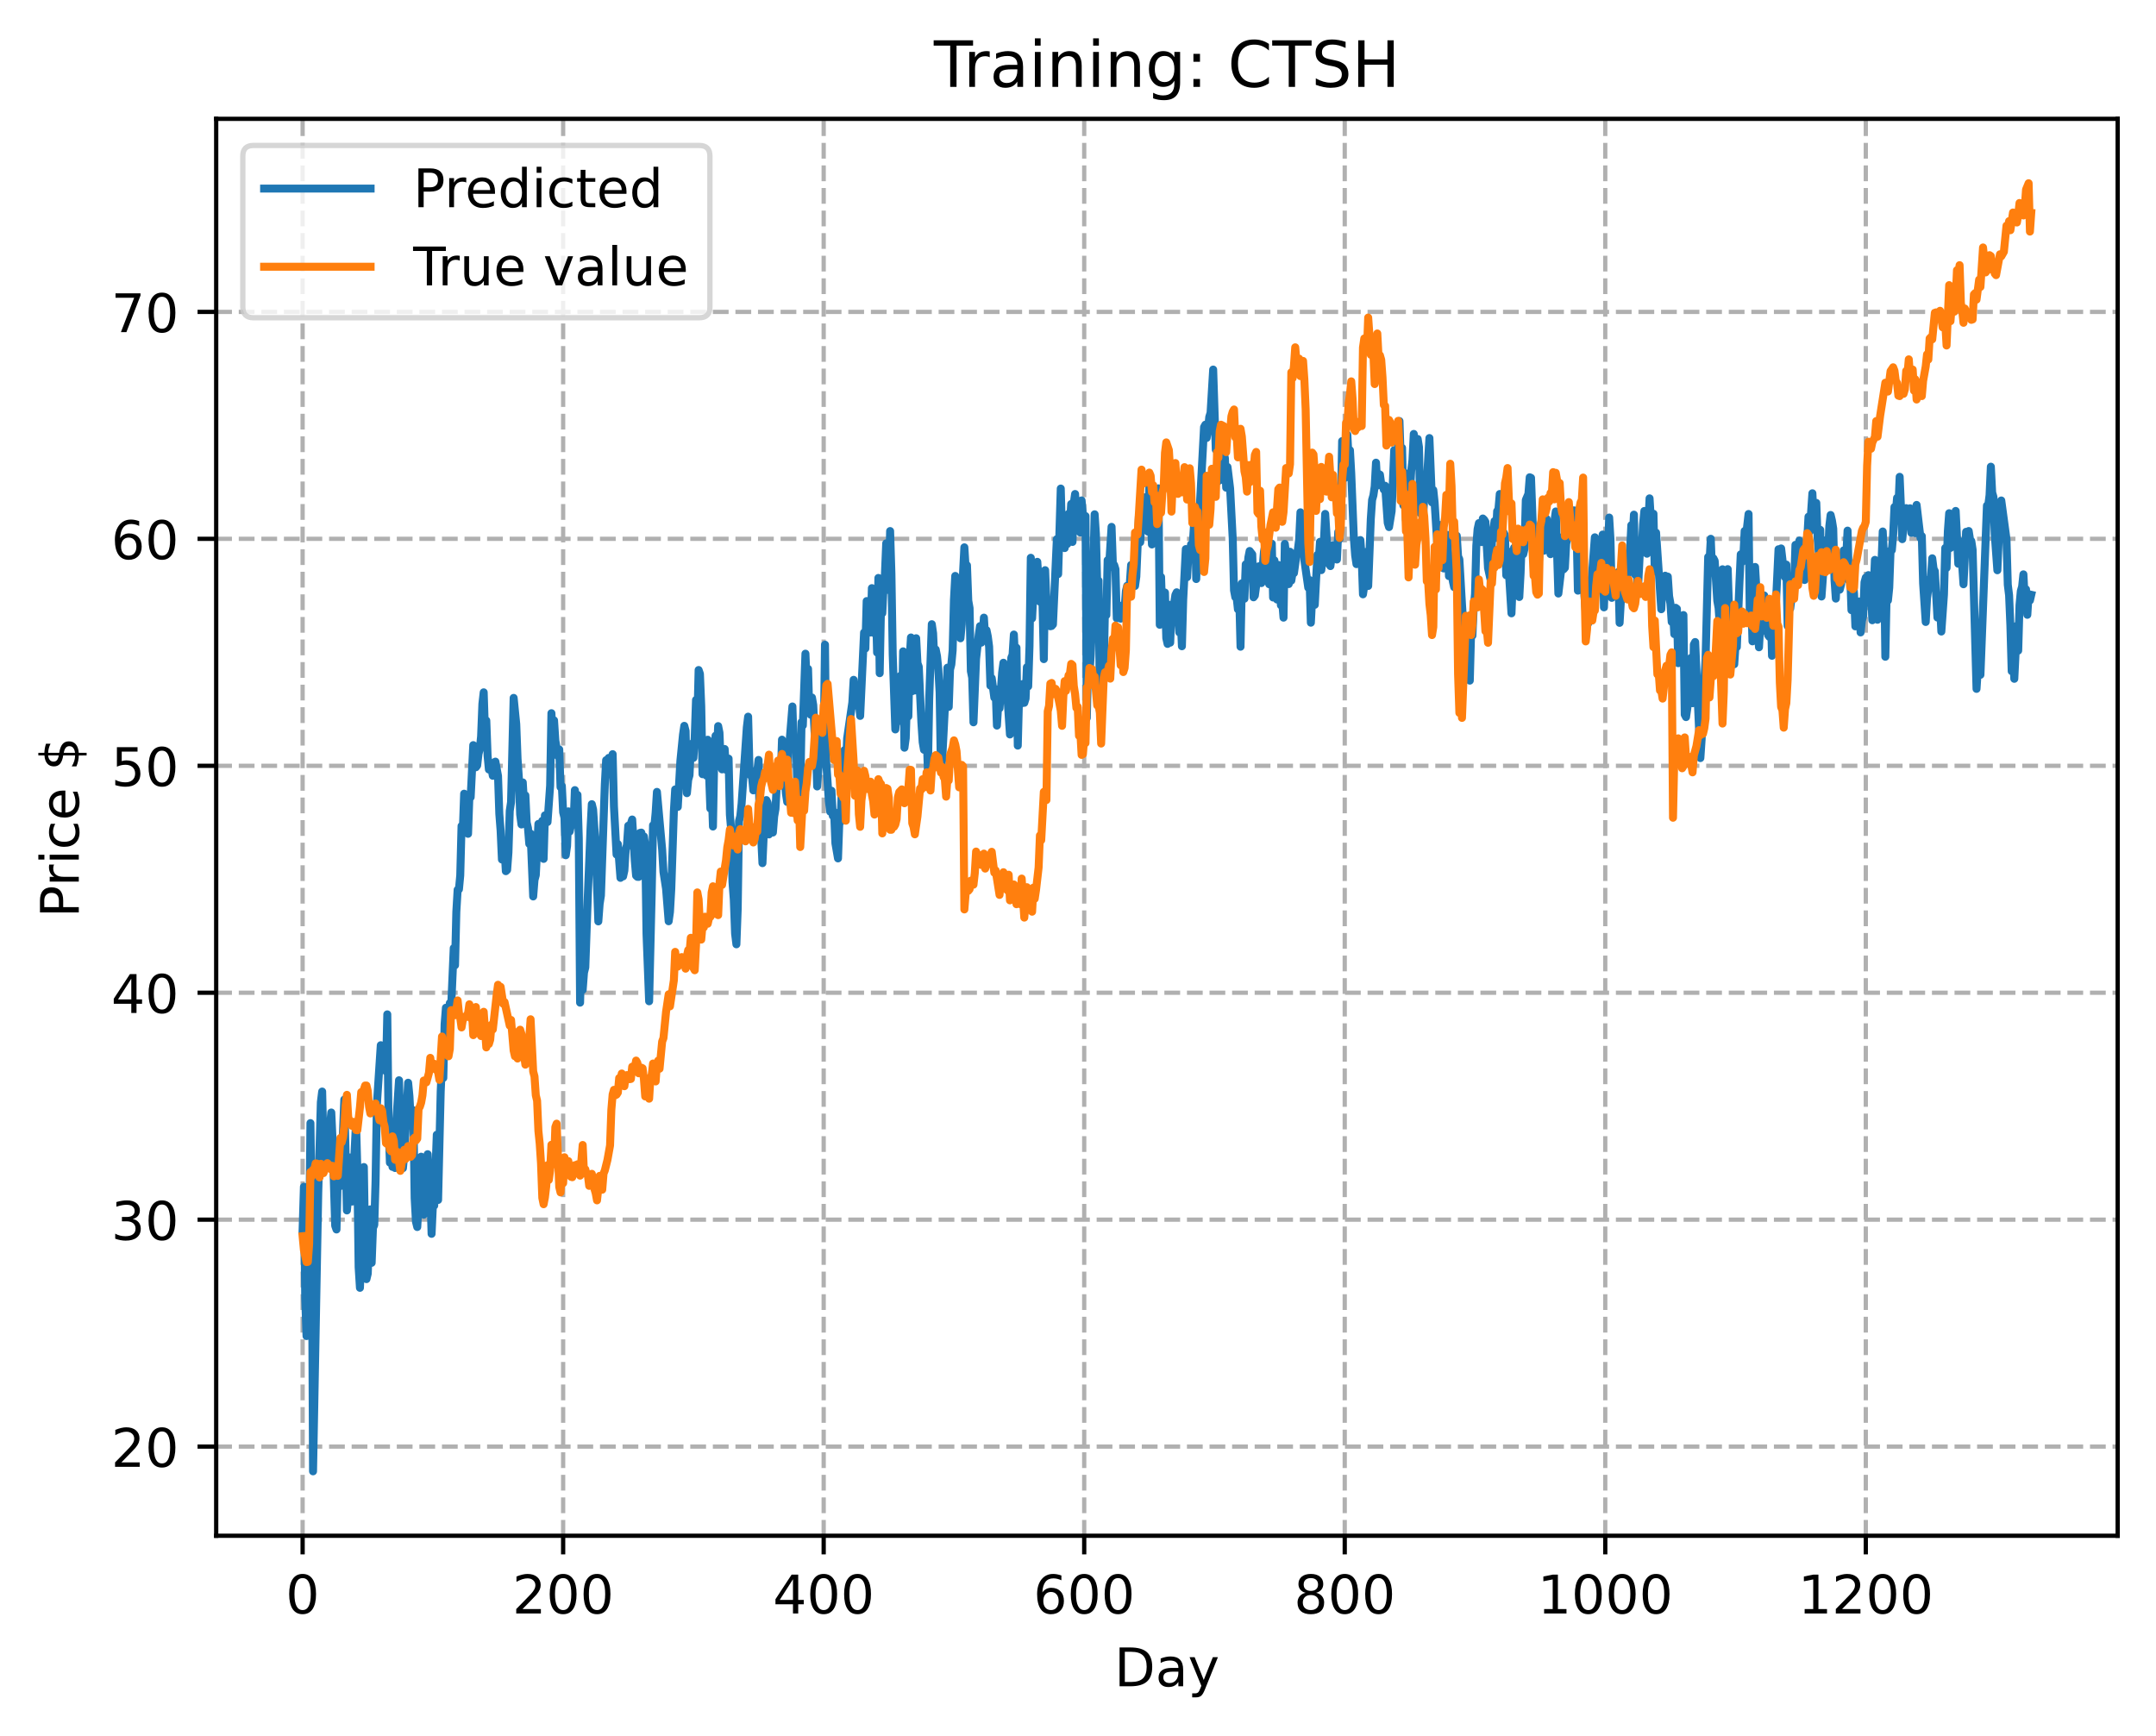 <?xml version="1.0" encoding="utf-8" standalone="no"?>
<!DOCTYPE svg PUBLIC "-//W3C//DTD SVG 1.1//EN"
  "http://www.w3.org/Graphics/SVG/1.1/DTD/svg11.dtd">
<!-- Created with matplotlib (https://matplotlib.org/) -->
<svg height="325.986pt" version="1.1" viewBox="0 0 404.923 325.986" width="404.923pt" xmlns="http://www.w3.org/2000/svg" xmlns:xlink="http://www.w3.org/1999/xlink">
 <defs>
  <style type="text/css">
*{stroke-linecap:butt;stroke-linejoin:round;}
  </style>
 </defs>
 <g id="figure_1">
  <g id="patch_1">
   <path d="M 0 325.986 
L 404.923 325.986 
L 404.923 0 
L 0 0 
z
" style="fill:#ffffff;"/>
  </g>
  <g id="axes_1">
   <g id="patch_2">
    <path d="M 40.603 288.43 
L 397.723 288.43 
L 397.723 22.318 
L 40.603 22.318 
z
" style="fill:#ffffff;"/>
   </g>
   <g id="matplotlib.axis_1">
    <g id="xtick_1">
     <g id="line2d_1">
      <path clip-path="url(#p28fccddafb)" d="M 56.836 288.43 
L 56.836 22.318 
" style="fill:none;stroke:#b0b0b0;stroke-dasharray:2.96,1.28;stroke-dashoffset:0;stroke-width:0.8;"/>
     </g>
     <g id="line2d_2">
      <defs>
       <path d="M 0 0 
L 0 3.5 
" id="m6d6668185d" style="stroke:#000000;stroke-width:0.8;"/>
      </defs>
      <g>
       <use style="stroke:#000000;stroke-width:0.8;" x="56.836" xlink:href="#m6d6668185d" y="288.43"/>
      </g>
     </g>
     <g id="text_1">
      <!-- 0 -->
      <defs>
       <path d="M 31.781 66.406 
Q 24.172 66.406 20.328 58.906 
Q 16.5 51.422 16.5 36.375 
Q 16.5 21.391 20.328 13.891 
Q 24.172 6.391 31.781 6.391 
Q 39.453 6.391 43.281 13.891 
Q 47.125 21.391 47.125 36.375 
Q 47.125 51.422 43.281 58.906 
Q 39.453 66.406 31.781 66.406 
z
M 31.781 74.219 
Q 44.047 74.219 50.516 64.516 
Q 56.984 54.828 56.984 36.375 
Q 56.984 17.969 50.516 8.266 
Q 44.047 -1.422 31.781 -1.422 
Q 19.531 -1.422 13.062 8.266 
Q 6.594 17.969 6.594 36.375 
Q 6.594 54.828 13.062 64.516 
Q 19.531 74.219 31.781 74.219 
z
" id="DejaVuSans-48"/>
      </defs>
      <g transform="translate(53.655 303.029)scale(0.1 -0.1)">
       <use xlink:href="#DejaVuSans-48"/>
      </g>
     </g>
    </g>
    <g id="xtick_2">
     <g id="line2d_3">
      <path clip-path="url(#p28fccddafb)" d="M 105.766 288.43 
L 105.766 22.318 
" style="fill:none;stroke:#b0b0b0;stroke-dasharray:2.96,1.28;stroke-dashoffset:0;stroke-width:0.8;"/>
     </g>
     <g id="line2d_4">
      <g>
       <use style="stroke:#000000;stroke-width:0.8;" x="105.766" xlink:href="#m6d6668185d" y="288.43"/>
      </g>
     </g>
     <g id="text_2">
      <!-- 200 -->
      <defs>
       <path d="M 19.188 8.297 
L 53.609 8.297 
L 53.609 0 
L 7.328 0 
L 7.328 8.297 
Q 12.938 14.109 22.625 23.891 
Q 32.328 33.688 34.812 36.531 
Q 39.547 41.844 41.422 45.531 
Q 43.312 49.219 43.312 52.781 
Q 43.312 58.594 39.234 62.25 
Q 35.156 65.922 28.609 65.922 
Q 23.969 65.922 18.812 64.312 
Q 13.672 62.703 7.812 59.422 
L 7.812 69.391 
Q 13.766 71.781 18.938 73 
Q 24.125 74.219 28.422 74.219 
Q 39.75 74.219 46.484 68.547 
Q 53.219 62.891 53.219 53.422 
Q 53.219 48.922 51.531 44.891 
Q 49.859 40.875 45.406 35.406 
Q 44.188 33.984 37.641 27.219 
Q 31.109 20.453 19.188 8.297 
z
" id="DejaVuSans-50"/>
      </defs>
      <g transform="translate(96.223 303.029)scale(0.1 -0.1)">
       <use xlink:href="#DejaVuSans-50"/>
       <use x="63.623" xlink:href="#DejaVuSans-48"/>
       <use x="127.246" xlink:href="#DejaVuSans-48"/>
      </g>
     </g>
    </g>
    <g id="xtick_3">
     <g id="line2d_5">
      <path clip-path="url(#p28fccddafb)" d="M 154.697 288.43 
L 154.697 22.318 
" style="fill:none;stroke:#b0b0b0;stroke-dasharray:2.96,1.28;stroke-dashoffset:0;stroke-width:0.8;"/>
     </g>
     <g id="line2d_6">
      <g>
       <use style="stroke:#000000;stroke-width:0.8;" x="154.697" xlink:href="#m6d6668185d" y="288.43"/>
      </g>
     </g>
     <g id="text_3">
      <!-- 400 -->
      <defs>
       <path d="M 37.797 64.312 
L 12.891 25.391 
L 37.797 25.391 
z
M 35.203 72.906 
L 47.609 72.906 
L 47.609 25.391 
L 58.016 25.391 
L 58.016 17.188 
L 47.609 17.188 
L 47.609 0 
L 37.797 0 
L 37.797 17.188 
L 4.891 17.188 
L 4.891 26.703 
z
" id="DejaVuSans-52"/>
      </defs>
      <g transform="translate(145.153 303.029)scale(0.1 -0.1)">
       <use xlink:href="#DejaVuSans-52"/>
       <use x="63.623" xlink:href="#DejaVuSans-48"/>
       <use x="127.246" xlink:href="#DejaVuSans-48"/>
      </g>
     </g>
    </g>
    <g id="xtick_4">
     <g id="line2d_7">
      <path clip-path="url(#p28fccddafb)" d="M 203.628 288.43 
L 203.628 22.318 
" style="fill:none;stroke:#b0b0b0;stroke-dasharray:2.96,1.28;stroke-dashoffset:0;stroke-width:0.8;"/>
     </g>
     <g id="line2d_8">
      <g>
       <use style="stroke:#000000;stroke-width:0.8;" x="203.628" xlink:href="#m6d6668185d" y="288.43"/>
      </g>
     </g>
     <g id="text_4">
      <!-- 600 -->
      <defs>
       <path d="M 33.016 40.375 
Q 26.375 40.375 22.484 35.828 
Q 18.609 31.297 18.609 23.391 
Q 18.609 15.531 22.484 10.953 
Q 26.375 6.391 33.016 6.391 
Q 39.656 6.391 43.531 10.953 
Q 47.406 15.531 47.406 23.391 
Q 47.406 31.297 43.531 35.828 
Q 39.656 40.375 33.016 40.375 
z
M 52.594 71.297 
L 52.594 62.312 
Q 48.875 64.062 45.094 64.984 
Q 41.312 65.922 37.594 65.922 
Q 27.828 65.922 22.672 59.328 
Q 17.531 52.734 16.797 39.406 
Q 19.672 43.656 24.016 45.922 
Q 28.375 48.188 33.594 48.188 
Q 44.578 48.188 50.953 41.516 
Q 57.328 34.859 57.328 23.391 
Q 57.328 12.156 50.688 5.359 
Q 44.047 -1.422 33.016 -1.422 
Q 20.359 -1.422 13.672 8.266 
Q 6.984 17.969 6.984 36.375 
Q 6.984 53.656 15.188 63.938 
Q 23.391 74.219 37.203 74.219 
Q 40.922 74.219 44.703 73.484 
Q 48.484 72.75 52.594 71.297 
z
" id="DejaVuSans-54"/>
      </defs>
      <g transform="translate(194.084 303.029)scale(0.1 -0.1)">
       <use xlink:href="#DejaVuSans-54"/>
       <use x="63.623" xlink:href="#DejaVuSans-48"/>
       <use x="127.246" xlink:href="#DejaVuSans-48"/>
      </g>
     </g>
    </g>
    <g id="xtick_5">
     <g id="line2d_9">
      <path clip-path="url(#p28fccddafb)" d="M 252.558 288.43 
L 252.558 22.318 
" style="fill:none;stroke:#b0b0b0;stroke-dasharray:2.96,1.28;stroke-dashoffset:0;stroke-width:0.8;"/>
     </g>
     <g id="line2d_10">
      <g>
       <use style="stroke:#000000;stroke-width:0.8;" x="252.558" xlink:href="#m6d6668185d" y="288.43"/>
      </g>
     </g>
     <g id="text_5">
      <!-- 800 -->
      <defs>
       <path d="M 31.781 34.625 
Q 24.75 34.625 20.719 30.859 
Q 16.703 27.094 16.703 20.516 
Q 16.703 13.922 20.719 10.156 
Q 24.75 6.391 31.781 6.391 
Q 38.812 6.391 42.859 10.172 
Q 46.922 13.969 46.922 20.516 
Q 46.922 27.094 42.891 30.859 
Q 38.875 34.625 31.781 34.625 
z
M 21.922 38.812 
Q 15.578 40.375 12.031 44.719 
Q 8.5 49.078 8.5 55.328 
Q 8.5 64.062 14.719 69.141 
Q 20.953 74.219 31.781 74.219 
Q 42.672 74.219 48.875 69.141 
Q 55.078 64.062 55.078 55.328 
Q 55.078 49.078 51.531 44.719 
Q 48 40.375 41.703 38.812 
Q 48.828 37.156 52.797 32.312 
Q 56.781 27.484 56.781 20.516 
Q 56.781 9.906 50.312 4.234 
Q 43.844 -1.422 31.781 -1.422 
Q 19.734 -1.422 13.25 4.234 
Q 6.781 9.906 6.781 20.516 
Q 6.781 27.484 10.781 32.312 
Q 14.797 37.156 21.922 38.812 
z
M 18.312 54.391 
Q 18.312 48.734 21.844 45.562 
Q 25.391 42.391 31.781 42.391 
Q 38.141 42.391 41.719 45.562 
Q 45.312 48.734 45.312 54.391 
Q 45.312 60.062 41.719 63.234 
Q 38.141 66.406 31.781 66.406 
Q 25.391 66.406 21.844 63.234 
Q 18.312 60.062 18.312 54.391 
z
" id="DejaVuSans-56"/>
      </defs>
      <g transform="translate(243.015 303.029)scale(0.1 -0.1)">
       <use xlink:href="#DejaVuSans-56"/>
       <use x="63.623" xlink:href="#DejaVuSans-48"/>
       <use x="127.246" xlink:href="#DejaVuSans-48"/>
      </g>
     </g>
    </g>
    <g id="xtick_6">
     <g id="line2d_11">
      <path clip-path="url(#p28fccddafb)" d="M 301.489 288.43 
L 301.489 22.318 
" style="fill:none;stroke:#b0b0b0;stroke-dasharray:2.96,1.28;stroke-dashoffset:0;stroke-width:0.8;"/>
     </g>
     <g id="line2d_12">
      <g>
       <use style="stroke:#000000;stroke-width:0.8;" x="301.489" xlink:href="#m6d6668185d" y="288.43"/>
      </g>
     </g>
     <g id="text_6">
      <!-- 1000 -->
      <defs>
       <path d="M 12.406 8.297 
L 28.516 8.297 
L 28.516 63.922 
L 10.984 60.406 
L 10.984 69.391 
L 28.422 72.906 
L 38.281 72.906 
L 38.281 8.297 
L 54.391 8.297 
L 54.391 0 
L 12.406 0 
z
" id="DejaVuSans-49"/>
      </defs>
      <g transform="translate(288.764 303.029)scale(0.1 -0.1)">
       <use xlink:href="#DejaVuSans-49"/>
       <use x="63.623" xlink:href="#DejaVuSans-48"/>
       <use x="127.246" xlink:href="#DejaVuSans-48"/>
       <use x="190.869" xlink:href="#DejaVuSans-48"/>
      </g>
     </g>
    </g>
    <g id="xtick_7">
     <g id="line2d_13">
      <path clip-path="url(#p28fccddafb)" d="M 350.419 288.43 
L 350.419 22.318 
" style="fill:none;stroke:#b0b0b0;stroke-dasharray:2.96,1.28;stroke-dashoffset:0;stroke-width:0.8;"/>
     </g>
     <g id="line2d_14">
      <g>
       <use style="stroke:#000000;stroke-width:0.8;" x="350.419" xlink:href="#m6d6668185d" y="288.43"/>
      </g>
     </g>
     <g id="text_7">
      <!-- 1200 -->
      <g transform="translate(337.694 303.029)scale(0.1 -0.1)">
       <use xlink:href="#DejaVuSans-49"/>
       <use x="63.623" xlink:href="#DejaVuSans-50"/>
       <use x="127.246" xlink:href="#DejaVuSans-48"/>
       <use x="190.869" xlink:href="#DejaVuSans-48"/>
      </g>
     </g>
    </g>
    <g id="text_8">
     <!-- Day -->
     <defs>
      <path d="M 19.672 64.797 
L 19.672 8.109 
L 31.594 8.109 
Q 46.688 8.109 53.688 14.938 
Q 60.688 21.781 60.688 36.531 
Q 60.688 51.172 53.688 57.984 
Q 46.688 64.797 31.594 64.797 
z
M 9.812 72.906 
L 30.078 72.906 
Q 51.266 72.906 61.172 64.094 
Q 71.094 55.281 71.094 36.531 
Q 71.094 17.672 61.125 8.828 
Q 51.172 0 30.078 0 
L 9.812 0 
z
" id="DejaVuSans-68"/>
      <path d="M 34.281 27.484 
Q 23.391 27.484 19.188 25 
Q 14.984 22.516 14.984 16.5 
Q 14.984 11.719 18.141 8.906 
Q 21.297 6.109 26.703 6.109 
Q 34.188 6.109 38.703 11.406 
Q 43.219 16.703 43.219 25.484 
L 43.219 27.484 
z
M 52.203 31.203 
L 52.203 0 
L 43.219 0 
L 43.219 8.297 
Q 40.141 3.328 35.547 0.953 
Q 30.953 -1.422 24.312 -1.422 
Q 15.922 -1.422 10.953 3.297 
Q 6 8.016 6 15.922 
Q 6 25.141 12.172 29.828 
Q 18.359 34.516 30.609 34.516 
L 43.219 34.516 
L 43.219 35.406 
Q 43.219 41.609 39.141 45 
Q 35.062 48.391 27.688 48.391 
Q 23 48.391 18.547 47.266 
Q 14.109 46.141 10.016 43.891 
L 10.016 52.203 
Q 14.938 54.109 19.578 55.047 
Q 24.219 56 28.609 56 
Q 40.484 56 46.344 49.844 
Q 52.203 43.703 52.203 31.203 
z
" id="DejaVuSans-97"/>
      <path d="M 32.172 -5.078 
Q 28.375 -14.844 24.75 -17.812 
Q 21.141 -20.797 15.094 -20.797 
L 7.906 -20.797 
L 7.906 -13.281 
L 13.188 -13.281 
Q 16.891 -13.281 18.938 -11.516 
Q 21 -9.766 23.484 -3.219 
L 25.094 0.875 
L 2.984 54.688 
L 12.5 54.688 
L 29.594 11.922 
L 46.688 54.688 
L 56.203 54.688 
z
" id="DejaVuSans-121"/>
     </defs>
     <g transform="translate(209.29 316.707)scale(0.1 -0.1)">
      <use xlink:href="#DejaVuSans-68"/>
      <use x="77.002" xlink:href="#DejaVuSans-97"/>
      <use x="138.281" xlink:href="#DejaVuSans-121"/>
     </g>
    </g>
   </g>
   <g id="matplotlib.axis_2">
    <g id="ytick_1">
     <g id="line2d_15">
      <path clip-path="url(#p28fccddafb)" d="M 40.603 271.689 
L 397.723 271.689 
" style="fill:none;stroke:#b0b0b0;stroke-dasharray:2.96,1.28;stroke-dashoffset:0;stroke-width:0.8;"/>
     </g>
     <g id="line2d_16">
      <defs>
       <path d="M 0 0 
L -3.5 0 
" id="mac984e0746" style="stroke:#000000;stroke-width:0.8;"/>
      </defs>
      <g>
       <use style="stroke:#000000;stroke-width:0.8;" x="40.603" xlink:href="#mac984e0746" y="271.689"/>
      </g>
     </g>
     <g id="text_9">
      <!-- 20 -->
      <g transform="translate(20.878 275.488)scale(0.1 -0.1)">
       <use xlink:href="#DejaVuSans-50"/>
       <use x="63.623" xlink:href="#DejaVuSans-48"/>
      </g>
     </g>
    </g>
    <g id="ytick_2">
     <g id="line2d_17">
      <path clip-path="url(#p28fccddafb)" d="M 40.603 229.067 
L 397.723 229.067 
" style="fill:none;stroke:#b0b0b0;stroke-dasharray:2.96,1.28;stroke-dashoffset:0;stroke-width:0.8;"/>
     </g>
     <g id="line2d_18">
      <g>
       <use style="stroke:#000000;stroke-width:0.8;" x="40.603" xlink:href="#mac984e0746" y="229.067"/>
      </g>
     </g>
     <g id="text_10">
      <!-- 30 -->
      <defs>
       <path d="M 40.578 39.312 
Q 47.656 37.797 51.625 33 
Q 55.609 28.219 55.609 21.188 
Q 55.609 10.406 48.188 4.484 
Q 40.766 -1.422 27.094 -1.422 
Q 22.516 -1.422 17.656 -0.516 
Q 12.797 0.391 7.625 2.203 
L 7.625 11.719 
Q 11.719 9.328 16.594 8.109 
Q 21.484 6.891 26.812 6.891 
Q 36.078 6.891 40.938 10.547 
Q 45.797 14.203 45.797 21.188 
Q 45.797 27.641 41.281 31.266 
Q 36.766 34.906 28.719 34.906 
L 20.219 34.906 
L 20.219 43.016 
L 29.109 43.016 
Q 36.375 43.016 40.234 45.922 
Q 44.094 48.828 44.094 54.297 
Q 44.094 59.906 40.109 62.906 
Q 36.141 65.922 28.719 65.922 
Q 24.656 65.922 20.016 65.031 
Q 15.375 64.156 9.812 62.312 
L 9.812 71.094 
Q 15.438 72.656 20.344 73.438 
Q 25.25 74.219 29.594 74.219 
Q 40.828 74.219 47.359 69.109 
Q 53.906 64.016 53.906 55.328 
Q 53.906 49.266 50.438 45.094 
Q 46.969 40.922 40.578 39.312 
z
" id="DejaVuSans-51"/>
      </defs>
      <g transform="translate(20.878 232.867)scale(0.1 -0.1)">
       <use xlink:href="#DejaVuSans-51"/>
       <use x="63.623" xlink:href="#DejaVuSans-48"/>
      </g>
     </g>
    </g>
    <g id="ytick_3">
     <g id="line2d_19">
      <path clip-path="url(#p28fccddafb)" d="M 40.603 186.446 
L 397.723 186.446 
" style="fill:none;stroke:#b0b0b0;stroke-dasharray:2.96,1.28;stroke-dashoffset:0;stroke-width:0.8;"/>
     </g>
     <g id="line2d_20">
      <g>
       <use style="stroke:#000000;stroke-width:0.8;" x="40.603" xlink:href="#mac984e0746" y="186.446"/>
      </g>
     </g>
     <g id="text_11">
      <!-- 40 -->
      <g transform="translate(20.878 190.245)scale(0.1 -0.1)">
       <use xlink:href="#DejaVuSans-52"/>
       <use x="63.623" xlink:href="#DejaVuSans-48"/>
      </g>
     </g>
    </g>
    <g id="ytick_4">
     <g id="line2d_21">
      <path clip-path="url(#p28fccddafb)" d="M 40.603 143.824 
L 397.723 143.824 
" style="fill:none;stroke:#b0b0b0;stroke-dasharray:2.96,1.28;stroke-dashoffset:0;stroke-width:0.8;"/>
     </g>
     <g id="line2d_22">
      <g>
       <use style="stroke:#000000;stroke-width:0.8;" x="40.603" xlink:href="#mac984e0746" y="143.824"/>
      </g>
     </g>
     <g id="text_12">
      <!-- 50 -->
      <defs>
       <path d="M 10.797 72.906 
L 49.516 72.906 
L 49.516 64.594 
L 19.828 64.594 
L 19.828 46.734 
Q 21.969 47.469 24.109 47.828 
Q 26.266 48.188 28.422 48.188 
Q 40.625 48.188 47.75 41.5 
Q 54.891 34.812 54.891 23.391 
Q 54.891 11.625 47.562 5.094 
Q 40.234 -1.422 26.906 -1.422 
Q 22.312 -1.422 17.547 -0.641 
Q 12.797 0.141 7.719 1.703 
L 7.719 11.625 
Q 12.109 9.234 16.797 8.062 
Q 21.484 6.891 26.703 6.891 
Q 35.156 6.891 40.078 11.328 
Q 45.016 15.766 45.016 23.391 
Q 45.016 31 40.078 35.438 
Q 35.156 39.891 26.703 39.891 
Q 22.75 39.891 18.812 39.016 
Q 14.891 38.141 10.797 36.281 
z
" id="DejaVuSans-53"/>
      </defs>
      <g transform="translate(20.878 147.623)scale(0.1 -0.1)">
       <use xlink:href="#DejaVuSans-53"/>
       <use x="63.623" xlink:href="#DejaVuSans-48"/>
      </g>
     </g>
    </g>
    <g id="ytick_5">
     <g id="line2d_23">
      <path clip-path="url(#p28fccddafb)" d="M 40.603 101.202 
L 397.723 101.202 
" style="fill:none;stroke:#b0b0b0;stroke-dasharray:2.96,1.28;stroke-dashoffset:0;stroke-width:0.8;"/>
     </g>
     <g id="line2d_24">
      <g>
       <use style="stroke:#000000;stroke-width:0.8;" x="40.603" xlink:href="#mac984e0746" y="101.202"/>
      </g>
     </g>
     <g id="text_13">
      <!-- 60 -->
      <g transform="translate(20.878 105.002)scale(0.1 -0.1)">
       <use xlink:href="#DejaVuSans-54"/>
       <use x="63.623" xlink:href="#DejaVuSans-48"/>
      </g>
     </g>
    </g>
    <g id="ytick_6">
     <g id="line2d_25">
      <path clip-path="url(#p28fccddafb)" d="M 40.603 58.581 
L 397.723 58.581 
" style="fill:none;stroke:#b0b0b0;stroke-dasharray:2.96,1.28;stroke-dashoffset:0;stroke-width:0.8;"/>
     </g>
     <g id="line2d_26">
      <g>
       <use style="stroke:#000000;stroke-width:0.8;" x="40.603" xlink:href="#mac984e0746" y="58.581"/>
      </g>
     </g>
     <g id="text_14">
      <!-- 70 -->
      <defs>
       <path d="M 8.203 72.906 
L 55.078 72.906 
L 55.078 68.703 
L 28.609 0 
L 18.312 0 
L 43.219 64.594 
L 8.203 64.594 
z
" id="DejaVuSans-55"/>
      </defs>
      <g transform="translate(20.878 62.38)scale(0.1 -0.1)">
       <use xlink:href="#DejaVuSans-55"/>
       <use x="63.623" xlink:href="#DejaVuSans-48"/>
      </g>
     </g>
    </g>
    <g id="text_15">
     <!-- Price $ -->
     <defs>
      <path d="M 19.672 64.797 
L 19.672 37.406 
L 32.078 37.406 
Q 38.969 37.406 42.719 40.969 
Q 46.484 44.531 46.484 51.125 
Q 46.484 57.672 42.719 61.234 
Q 38.969 64.797 32.078 64.797 
z
M 9.812 72.906 
L 32.078 72.906 
Q 44.344 72.906 50.609 67.359 
Q 56.891 61.812 56.891 51.125 
Q 56.891 40.328 50.609 34.812 
Q 44.344 29.297 32.078 29.297 
L 19.672 29.297 
L 19.672 0 
L 9.812 0 
z
" id="DejaVuSans-80"/>
      <path d="M 41.109 46.297 
Q 39.594 47.172 37.812 47.578 
Q 36.031 48 33.891 48 
Q 26.266 48 22.188 43.047 
Q 18.109 38.094 18.109 28.812 
L 18.109 0 
L 9.078 0 
L 9.078 54.688 
L 18.109 54.688 
L 18.109 46.188 
Q 20.953 51.172 25.484 53.578 
Q 30.031 56 36.531 56 
Q 37.453 56 38.578 55.875 
Q 39.703 55.766 41.062 55.516 
z
" id="DejaVuSans-114"/>
      <path d="M 9.422 54.688 
L 18.406 54.688 
L 18.406 0 
L 9.422 0 
z
M 9.422 75.984 
L 18.406 75.984 
L 18.406 64.594 
L 9.422 64.594 
z
" id="DejaVuSans-105"/>
      <path d="M 48.781 52.594 
L 48.781 44.188 
Q 44.969 46.297 41.141 47.344 
Q 37.312 48.391 33.406 48.391 
Q 24.656 48.391 19.812 42.844 
Q 14.984 37.312 14.984 27.297 
Q 14.984 17.281 19.812 11.734 
Q 24.656 6.203 33.406 6.203 
Q 37.312 6.203 41.141 7.25 
Q 44.969 8.297 48.781 10.406 
L 48.781 2.094 
Q 45.016 0.344 40.984 -0.531 
Q 36.969 -1.422 32.422 -1.422 
Q 20.062 -1.422 12.781 6.344 
Q 5.516 14.109 5.516 27.297 
Q 5.516 40.672 12.859 48.328 
Q 20.219 56 33.016 56 
Q 37.156 56 41.109 55.141 
Q 45.062 54.297 48.781 52.594 
z
" id="DejaVuSans-99"/>
      <path d="M 56.203 29.594 
L 56.203 25.203 
L 14.891 25.203 
Q 15.484 15.922 20.484 11.062 
Q 25.484 6.203 34.422 6.203 
Q 39.594 6.203 44.453 7.469 
Q 49.312 8.734 54.109 11.281 
L 54.109 2.781 
Q 49.266 0.734 44.188 -0.344 
Q 39.109 -1.422 33.891 -1.422 
Q 20.797 -1.422 13.156 6.188 
Q 5.516 13.812 5.516 26.812 
Q 5.516 40.234 12.766 48.109 
Q 20.016 56 32.328 56 
Q 43.359 56 49.781 48.891 
Q 56.203 41.797 56.203 29.594 
z
M 47.219 32.234 
Q 47.125 39.594 43.094 43.984 
Q 39.062 48.391 32.422 48.391 
Q 24.906 48.391 20.391 44.141 
Q 15.875 39.891 15.188 32.172 
z
" id="DejaVuSans-101"/>
      <path id="DejaVuSans-32"/>
      <path d="M 33.797 -14.703 
L 28.906 -14.703 
L 28.859 0 
Q 23.734 0.094 18.609 1.188 
Q 13.484 2.297 8.297 4.5 
L 8.297 13.281 
Q 13.281 10.156 18.375 8.562 
Q 23.484 6.984 28.906 6.938 
L 28.906 29.203 
Q 18.109 30.953 13.203 35.156 
Q 8.297 39.359 8.297 46.688 
Q 8.297 54.641 13.625 59.219 
Q 18.953 63.812 28.906 64.5 
L 28.906 75.984 
L 33.797 75.984 
L 33.797 64.656 
Q 38.328 64.453 42.578 63.688 
Q 46.828 62.938 50.875 61.625 
L 50.875 53.078 
Q 46.828 55.125 42.547 56.25 
Q 38.281 57.375 33.797 57.562 
L 33.797 36.719 
Q 44.875 35.016 50.094 30.609 
Q 55.328 26.219 55.328 18.609 
Q 55.328 10.359 49.781 5.594 
Q 44.234 0.828 33.797 0.094 
z
M 28.906 37.594 
L 28.906 57.625 
Q 23.25 56.984 20.266 54.391 
Q 17.281 51.812 17.281 47.516 
Q 17.281 43.312 20.031 40.969 
Q 22.797 38.625 28.906 37.594 
z
M 33.797 28.219 
L 33.797 7.078 
Q 39.984 7.906 43.141 10.594 
Q 46.297 13.281 46.297 17.672 
Q 46.297 21.969 43.281 24.5 
Q 40.281 27.047 33.797 28.219 
z
" id="DejaVuSans-36"/>
     </defs>
     <g transform="translate(14.798 172.342)rotate(-90)scale(0.1 -0.1)">
      <use xlink:href="#DejaVuSans-80"/>
      <use x="58.553" xlink:href="#DejaVuSans-114"/>
      <use x="99.666" xlink:href="#DejaVuSans-105"/>
      <use x="127.449" xlink:href="#DejaVuSans-99"/>
      <use x="182.43" xlink:href="#DejaVuSans-101"/>
      <use x="243.953" xlink:href="#DejaVuSans-32"/>
      <use x="275.74" xlink:href="#DejaVuSans-36"/>
     </g>
    </g>
   </g>
   <g id="line2d_27">
    <path clip-path="url(#p28fccddafb)" d="M 56.836 230.943 
L 57.081 222.892 
L 57.325 243.839 
L 57.57 250.931 
L 57.814 246.73 
L 58.059 234.661 
L 58.304 210.935 
L 58.548 227.933 
L 58.793 276.334 
L 59.772 223.895 
L 60.261 207.012 
L 60.506 205.008 
L 60.75 215.64 
L 60.995 216.842 
L 61.24 210.99 
L 61.484 219.062 
L 61.729 216.706 
L 61.974 211.501 
L 62.218 208.945 
L 62.463 214.168 
L 62.952 230.213 
L 63.197 230.911 
L 63.441 220.816 
L 63.686 222.929 
L 63.931 217.225 
L 64.175 218.477 
L 64.665 206.515 
L 65.154 227.335 
L 65.399 224.771 
L 65.643 217.382 
L 65.888 223.618 
L 66.133 225.67 
L 66.867 210.826 
L 67.111 219.543 
L 67.356 237.983 
L 67.601 241.87 
L 67.845 235.905 
L 68.335 219.184 
L 68.579 234.248 
L 68.824 240.233 
L 69.069 239.205 
L 69.558 227.136 
L 69.802 237.176 
L 70.047 230.612 
L 70.292 230.065 
L 70.536 221.828 
L 70.781 207.433 
L 71.515 196.305 
L 71.76 197.037 
L 72.494 201.195 
L 72.738 190.51 
L 72.983 211.564 
L 73.228 218.366 
L 73.472 216.539 
L 73.717 219.159 
L 73.962 214.555 
L 74.206 219.368 
L 74.451 210.304 
L 74.94 202.888 
L 75.429 219.392 
L 75.674 219.4 
L 75.919 216.887 
L 76.653 203.351 
L 76.897 205.883 
L 77.142 210.438 
L 77.387 209.692 
L 77.631 208.515 
L 77.876 225.018 
L 78.121 229.455 
L 78.365 230.45 
L 79.099 217.243 
L 79.344 219.276 
L 79.589 228.13 
L 79.833 218.202 
L 80.078 220.284 
L 80.323 216.776 
L 80.567 223.098 
L 80.812 223.392 
L 81.056 231.731 
L 81.301 226.382 
L 81.546 226.443 
L 82.035 213.111 
L 82.28 225.374 
L 82.769 204.991 
L 83.014 199.51 
L 83.258 202.458 
L 83.503 192.376 
L 83.748 189.262 
L 83.992 190.743 
L 84.237 193.272 
L 84.482 188.388 
L 84.726 189.357 
L 85.216 178.068 
L 85.46 181.289 
L 85.705 171.243 
L 85.95 167.106 
L 86.194 167.029 
L 86.439 164.424 
L 86.684 155.129 
L 86.928 155.811 
L 87.173 149.067 
L 87.417 149.31 
L 87.662 151.94 
L 87.907 156.599 
L 88.151 149.677 
L 88.396 149.731 
L 88.885 139.945 
L 89.13 143.068 
L 89.375 144.104 
L 89.619 143.76 
L 89.864 141.604 
L 90.109 140.646 
L 90.353 138.333 
L 90.598 132.212 
L 90.843 130.029 
L 91.087 137.627 
L 91.332 135.323 
L 91.577 141.957 
L 91.821 144.524 
L 92.066 143.672 
L 92.311 144.386 
L 92.555 145.7 
L 92.8 143.206 
L 93.044 143.044 
L 93.534 145.739 
L 93.778 152.861 
L 94.023 156.014 
L 94.268 161.424 
L 94.512 160.637 
L 94.757 159.362 
L 95.002 163.617 
L 95.246 163.39 
L 95.491 160.102 
L 95.736 152.294 
L 95.98 150.662 
L 96.47 131.075 
L 96.959 136.016 
L 97.204 142.553 
L 97.448 146.064 
L 97.693 152.97 
L 97.938 154.848 
L 98.182 146.948 
L 98.427 151.083 
L 98.672 149.379 
L 98.916 154.488 
L 99.161 155.53 
L 99.405 158.492 
L 99.65 156.554 
L 100.139 168.364 
L 100.384 165.275 
L 100.629 164.361 
L 101.118 154.741 
L 101.363 154.993 
L 101.607 157.638 
L 101.852 154.158 
L 102.097 161.31 
L 102.341 153.133 
L 102.831 154.388 
L 103.32 147.548 
L 103.565 133.947 
L 103.809 138.875 
L 104.054 135.292 
L 104.299 139.069 
L 104.788 142.011 
L 105.032 140.748 
L 105.277 147.834 
L 105.522 147.618 
L 105.766 152.569 
L 106.011 153.565 
L 106.256 160.625 
L 106.5 158.901 
L 106.745 152.385 
L 106.99 156.177 
L 107.234 154.991 
L 107.479 153.148 
L 107.724 154.882 
L 107.968 148.395 
L 108.213 152.185 
L 108.458 149.282 
L 108.702 157.449 
L 108.947 188.311 
L 109.192 178.731 
L 109.436 185.915 
L 109.681 182.663 
L 109.926 181.694 
L 110.415 167.92 
L 110.904 155.716 
L 111.149 151.033 
L 111.393 152.047 
L 111.883 159.187 
L 112.372 173.049 
L 112.617 169.773 
L 112.861 168.191 
L 113.595 147.34 
L 113.84 142.769 
L 114.085 142.715 
L 114.329 142.342 
L 114.574 142.385 
L 114.819 145.527 
L 115.063 141.642 
L 115.308 151.464 
L 115.797 160.489 
L 116.042 158.529 
L 116.531 164.873 
L 116.776 163.414 
L 117.02 164.602 
L 117.265 163.498 
L 117.51 159.573 
L 117.754 158.684 
L 117.999 155.081 
L 118.244 158.742 
L 118.488 154.69 
L 118.733 153.916 
L 119.222 161.657 
L 119.467 164.454 
L 119.712 164.682 
L 119.956 164.692 
L 120.201 156.426 
L 120.446 156.373 
L 120.69 158.188 
L 120.935 157.093 
L 121.18 158.816 
L 121.424 175.368 
L 121.914 188.052 
L 122.403 167.386 
L 122.648 154.99 
L 122.892 155.237 
L 123.137 152.635 
L 123.381 148.728 
L 124.36 159.561 
L 124.605 163.746 
L 125.094 166.922 
L 125.583 173.024 
L 125.828 171.266 
L 126.073 166.975 
L 126.562 152.344 
L 126.807 148.266 
L 127.296 151.551 
L 127.785 142.902 
L 128.275 137.984 
L 128.519 136.324 
L 128.764 137.279 
L 129.008 148.968 
L 129.253 146.461 
L 129.498 145.602 
L 129.742 140.275 
L 129.987 139.656 
L 130.232 142.341 
L 130.476 138.511 
L 130.721 131.452 
L 130.966 135.746 
L 131.21 125.838 
L 131.455 126.559 
L 131.7 132.57 
L 131.944 145.405 
L 132.189 142.652 
L 132.434 142.099 
L 132.678 145.667 
L 132.923 138.932 
L 133.412 151.857 
L 133.657 148.036 
L 133.902 155.233 
L 134.146 142.097 
L 134.391 138.182 
L 134.636 141.492 
L 134.88 136.371 
L 135.125 137.611 
L 135.369 143.84 
L 135.614 144.499 
L 135.859 140.897 
L 136.103 140.675 
L 136.348 144.567 
L 136.837 142.476 
L 137.082 153.023 
L 137.327 155.862 
L 137.571 165.689 
L 137.816 168.964 
L 138.061 175.375 
L 138.305 177.353 
L 138.55 170.681 
L 138.795 154.22 
L 139.039 153.264 
L 139.284 150.958 
L 140.263 136.615 
L 140.507 134.6 
L 140.752 143.99 
L 140.996 145.659 
L 141.241 145.886 
L 141.486 148.442 
L 142.22 144.874 
L 142.464 142.727 
L 142.709 156.618 
L 142.954 157.13 
L 143.198 162.109 
L 143.688 151.247 
L 143.932 150.263 
L 144.177 150.768 
L 144.422 156.718 
L 144.666 152.752 
L 144.911 156.33 
L 145.156 156.357 
L 145.4 153.341 
L 145.645 151.928 
L 145.89 147.469 
L 146.379 144.578 
L 146.624 146.357 
L 146.868 138.921 
L 147.113 147.56 
L 147.357 145.792 
L 147.602 149.035 
L 147.847 150.613 
L 148.091 140.594 
L 148.336 138.753 
L 148.825 132.687 
L 149.07 140.249 
L 149.315 139.768 
L 149.559 140.736 
L 149.804 150.554 
L 150.049 148.271 
L 150.293 149.064 
L 150.538 135.639 
L 150.783 136.254 
L 151.272 122.771 
L 151.517 128.83 
L 151.761 125.622 
L 152.006 133.914 
L 152.251 134.233 
L 152.495 131.004 
L 152.74 132.419 
L 152.984 137.411 
L 153.229 139.529 
L 153.474 147.708 
L 153.718 144.219 
L 153.963 138.833 
L 154.208 138.597 
L 154.697 140.322 
L 154.942 121.082 
L 155.186 143.356 
L 155.676 150.495 
L 155.92 152.446 
L 156.165 148.508 
L 156.41 153.23 
L 156.654 152.475 
L 156.899 158.385 
L 157.388 161.219 
L 157.633 154.296 
L 157.878 154.357 
L 158.122 147.929 
L 158.367 146.64 
L 158.612 140.888 
L 158.856 144.715 
L 159.101 138.692 
L 160.079 131.939 
L 160.324 127.682 
L 160.569 130.898 
L 160.813 132.5 
L 161.058 128.7 
L 161.547 134.458 
L 162.281 118.802 
L 162.526 121.799 
L 162.771 112.888 
L 163.015 114.701 
L 163.26 113.434 
L 163.505 118.793 
L 163.749 110.461 
L 163.994 110.663 
L 164.239 118.947 
L 164.483 112.661 
L 164.728 122.562 
L 164.972 108.545 
L 165.217 126.433 
L 165.462 113.957 
L 165.706 115.166 
L 165.951 110.028 
L 166.196 107.938 
L 166.44 102.044 
L 166.685 108.585 
L 166.93 110.831 
L 167.174 99.738 
L 167.419 107.753 
L 167.664 122.921 
L 168.153 136.998 
L 168.398 134.159 
L 168.642 133.255 
L 168.887 131.409 
L 169.132 126.914 
L 169.376 135.49 
L 169.621 122.332 
L 169.866 140.429 
L 170.11 138.627 
L 170.355 130.817 
L 170.6 134.551 
L 170.844 123.731 
L 171.089 119.728 
L 171.333 129.809 
L 171.578 120.589 
L 171.823 129.676 
L 172.067 119.869 
L 172.312 124.554 
L 172.557 125.232 
L 173.046 135.628 
L 173.291 139.404 
L 173.535 140.819 
L 174.025 137.48 
L 174.269 144.73 
L 174.514 131.319 
L 175.003 117.233 
L 175.248 118.948 
L 175.493 124.37 
L 175.737 121.986 
L 175.982 123.239 
L 176.227 125.668 
L 176.471 130.044 
L 176.716 144.508 
L 176.96 142.623 
L 177.45 133.038 
L 177.694 132.276 
L 177.939 125.401 
L 178.184 132.772 
L 178.428 125.764 
L 178.673 124.792 
L 178.918 122.154 
L 179.162 112.688 
L 179.407 108.167 
L 179.652 110.644 
L 179.896 116.381 
L 180.141 117.421 
L 180.386 119.879 
L 180.63 117.202 
L 180.875 107.501 
L 181.12 102.794 
L 181.364 106.761 
L 181.609 106.172 
L 181.854 112.818 
L 182.098 114.218 
L 182.343 126.053 
L 182.588 127.264 
L 182.832 135.66 
L 183.321 123.719 
L 183.811 119.312 
L 184.055 117.595 
L 184.3 120.701 
L 184.545 119.365 
L 184.789 116.001 
L 185.034 119.971 
L 185.279 118.355 
L 185.523 119.545 
L 185.768 121.451 
L 186.013 128.777 
L 186.257 127.364 
L 186.747 131.022 
L 186.991 129.454 
L 187.236 136.276 
L 187.481 132.286 
L 187.725 133.031 
L 188.215 126.304 
L 188.459 124.469 
L 188.948 126.991 
L 189.682 137.944 
L 189.927 123.555 
L 190.172 122.969 
L 190.416 119.174 
L 190.661 124.471 
L 190.906 121.646 
L 191.15 140.035 
L 191.395 130.635 
L 191.64 132.263 
L 191.884 129.412 
L 192.129 128.456 
L 192.374 131.999 
L 192.618 131.201 
L 192.863 125.31 
L 193.108 128.907 
L 193.352 121.319 
L 193.597 104.758 
L 193.842 116.136 
L 194.331 106.215 
L 194.575 111.358 
L 194.82 105.518 
L 195.309 113.007 
L 195.554 112.696 
L 195.799 113.398 
L 196.043 123.791 
L 196.288 107.086 
L 196.533 112.994 
L 196.777 113.48 
L 197.022 114.963 
L 197.267 117.62 
L 197.511 117.56 
L 197.756 117.276 
L 198.49 101.257 
L 198.735 107.823 
L 199.224 91.757 
L 199.469 100.874 
L 199.958 102.938 
L 200.203 101.417 
L 200.447 102.169 
L 200.692 96.504 
L 200.936 98.691 
L 201.181 94.655 
L 201.426 101.782 
L 201.67 94.479 
L 201.915 92.778 
L 202.16 97.692 
L 202.404 95.475 
L 202.649 95.836 
L 202.894 100.023 
L 203.138 93.989 
L 203.628 99.458 
L 203.872 96.922 
L 204.117 134.839 
L 204.362 124.057 
L 204.606 126.675 
L 204.851 123.035 
L 205.096 116.756 
L 205.585 96.591 
L 205.83 100.367 
L 206.074 109.996 
L 206.319 109.049 
L 206.563 131.595 
L 206.808 126.756 
L 207.053 127.899 
L 207.297 125.601 
L 207.542 113.445 
L 207.787 115.528 
L 208.031 105.207 
L 208.276 106.675 
L 208.765 98.953 
L 209.01 105.932 
L 209.255 106.117 
L 209.499 106.908 
L 209.744 116.128 
L 209.989 114.893 
L 210.478 116.192 
L 210.723 113.727 
L 210.967 115.701 
L 211.212 114.283 
L 211.457 111.013 
L 211.701 110.012 
L 211.946 111.047 
L 212.191 109.644 
L 212.435 106.109 
L 212.68 106.972 
L 213.169 110.052 
L 213.414 108.304 
L 213.903 96.762 
L 214.148 101.842 
L 214.392 97.016 
L 214.637 97.399 
L 214.882 93.394 
L 215.126 97.301 
L 215.371 96.429 
L 215.616 99.852 
L 215.86 91.285 
L 216.35 102.259 
L 216.594 97.33 
L 216.839 97.027 
L 217.084 94.76 
L 217.328 97.386 
L 217.573 91.715 
L 217.818 117.341 
L 218.062 108.361 
L 218.307 115.658 
L 218.551 111.194 
L 218.796 111.29 
L 219.041 119.84 
L 219.285 120.933 
L 219.53 113.577 
L 219.775 120.702 
L 220.019 114.587 
L 220.264 116.974 
L 220.509 113.324 
L 220.753 111.734 
L 220.998 111.24 
L 221.487 118.768 
L 221.732 115.717 
L 221.977 121.374 
L 222.221 112.617 
L 222.711 103.122 
L 222.955 108.404 
L 223.2 104.143 
L 223.445 104.458 
L 223.689 102.243 
L 223.934 103.272 
L 224.423 96.191 
L 224.668 108.75 
L 224.912 100.36 
L 225.157 98.472 
L 226.136 80.213 
L 226.38 79.763 
L 226.625 82.252 
L 226.87 80.756 
L 227.114 78.314 
L 227.359 77.53 
L 227.848 69.41 
L 228.338 84.458 
L 228.582 84.251 
L 228.827 90.349 
L 229.072 89.918 
L 229.316 90.121 
L 229.561 89.855 
L 229.806 85.066 
L 230.05 86.026 
L 230.295 91.595 
L 230.539 87.704 
L 231.029 91.75 
L 231.518 101.097 
L 231.763 110.865 
L 232.007 112.156 
L 232.252 112.152 
L 232.497 114.438 
L 232.741 111.941 
L 232.986 121.464 
L 233.231 109.562 
L 233.475 110.594 
L 233.72 112.45 
L 233.965 105.985 
L 234.209 107.991 
L 234.454 104.712 
L 234.699 103.481 
L 235.188 104.11 
L 235.433 112.181 
L 235.677 111.852 
L 236.411 106.358 
L 236.9 109.51 
L 237.39 103.594 
L 237.634 102.355 
L 237.879 104.263 
L 238.124 108.905 
L 238.368 109.726 
L 238.613 104.616 
L 238.858 102.106 
L 239.102 112.218 
L 239.347 105.237 
L 239.592 107.98 
L 239.836 112.593 
L 240.081 106.095 
L 240.57 113.672 
L 240.815 113.023 
L 241.06 116.002 
L 241.304 102.149 
L 241.549 104.134 
L 241.794 104.183 
L 242.038 109.699 
L 242.283 103.625 
L 242.527 109.046 
L 242.772 107.475 
L 243.017 107.637 
L 243.506 104.193 
L 243.751 103.272 
L 243.995 101.343 
L 244.24 96.219 
L 244.485 96.69 
L 244.729 98.551 
L 244.974 105.234 
L 245.708 110.372 
L 245.953 108.942 
L 246.197 116.949 
L 246.442 112.128 
L 246.687 111.132 
L 246.931 113.595 
L 247.421 104.216 
L 247.665 105.19 
L 247.91 101.761 
L 248.155 107.078 
L 248.399 105.063 
L 248.644 101.847 
L 248.888 96.519 
L 249.378 104.446 
L 249.622 105.943 
L 249.867 106.319 
L 250.356 102.391 
L 250.601 102.395 
L 250.846 104.955 
L 251.09 105.083 
L 251.335 99.907 
L 251.58 101.263 
L 251.824 95.527 
L 252.069 82.84 
L 252.558 89.787 
L 252.803 84.441 
L 253.048 81.631 
L 253.292 86.224 
L 253.537 84.552 
L 253.782 88.958 
L 254.271 101.09 
L 254.515 104.3 
L 254.76 105.951 
L 255.249 102.34 
L 255.494 101.431 
L 255.739 104.712 
L 255.983 111.621 
L 256.228 110.013 
L 256.473 107.423 
L 256.717 103.619 
L 256.962 110.055 
L 257.451 97.488 
L 257.696 93.893 
L 257.941 93.035 
L 258.185 91.375 
L 258.43 86.896 
L 258.675 91.19 
L 258.919 89.004 
L 259.164 89.134 
L 259.409 90.886 
L 259.653 91.118 
L 259.898 91.958 
L 260.143 91.23 
L 260.632 98.197 
L 260.876 98.995 
L 261.366 96.004 
L 261.855 84.536 
L 262.1 84.728 
L 262.589 85.41 
L 262.834 79.081 
L 263.078 86.342 
L 263.323 84.113 
L 263.568 94.904 
L 263.812 88.813 
L 264.057 97.654 
L 264.302 93.226 
L 264.546 91.776 
L 264.791 92.849 
L 265.036 88.453 
L 265.28 86.388 
L 265.525 81.499 
L 266.014 86.969 
L 266.259 82.442 
L 266.503 84.006 
L 266.748 96.379 
L 266.993 92.94 
L 267.237 97.61 
L 267.482 93.594 
L 267.727 93.402 
L 267.971 90.555 
L 268.461 82.273 
L 268.95 94.352 
L 269.195 92.038 
L 269.439 94.37 
L 269.929 102.059 
L 270.173 102.28 
L 270.418 98.596 
L 270.907 105.952 
L 271.152 106.762 
L 271.641 103.425 
L 271.886 100.46 
L 272.131 108.204 
L 272.375 104.442 
L 272.864 109.177 
L 273.109 110.271 
L 273.354 107.909 
L 273.598 100.63 
L 273.843 104.491 
L 274.088 105.041 
L 274.577 113.486 
L 274.822 117.261 
L 275.066 116.311 
L 275.556 116.765 
L 275.8 116.668 
L 276.045 127.83 
L 276.29 118.681 
L 276.534 119.389 
L 276.779 114.142 
L 277.024 111.57 
L 277.268 102.476 
L 277.513 99.37 
L 277.758 98.243 
L 278.002 101.071 
L 278.247 101.814 
L 278.491 97.382 
L 278.736 97.606 
L 278.981 98.024 
L 279.47 106.68 
L 279.959 108.91 
L 280.204 101.558 
L 280.693 97.866 
L 280.938 101.049 
L 281.183 96.002 
L 281.427 95.641 
L 281.672 92.779 
L 281.917 95.539 
L 282.161 99.932 
L 282.406 100.005 
L 282.651 100.545 
L 282.895 108.047 
L 283.14 103.526 
L 283.874 115.191 
L 284.363 102.869 
L 284.608 103.395 
L 284.852 106.045 
L 285.097 105.477 
L 285.342 112.126 
L 285.586 107.585 
L 285.831 100.701 
L 286.076 104.101 
L 286.32 103.045 
L 286.565 93.901 
L 287.054 92.756 
L 287.299 89.637 
L 287.544 89.748 
L 288.033 102.947 
L 288.522 102.021 
L 288.767 105.057 
L 289.012 105.522 
L 289.256 101.751 
L 289.501 100.103 
L 289.746 95.638 
L 289.99 103.428 
L 290.235 97.965 
L 290.479 97.47 
L 290.724 102.467 
L 290.969 102.412 
L 291.213 104.078 
L 291.458 98.852 
L 291.703 99.543 
L 292.192 96.06 
L 292.681 111.473 
L 293.171 107.318 
L 293.415 100.898 
L 293.66 106.921 
L 293.905 106.637 
L 294.149 102.08 
L 294.394 101.057 
L 294.639 97.571 
L 294.883 98.412 
L 295.128 97.106 
L 295.373 99.186 
L 295.617 95.854 
L 295.862 100.592 
L 296.106 99.805 
L 296.351 110.929 
L 296.596 107.219 
L 296.84 109.082 
L 297.085 103.255 
L 297.33 105.138 
L 297.574 111.873 
L 297.819 114.98 
L 298.064 112.407 
L 298.308 117.045 
L 299.532 100.911 
L 299.776 104.543 
L 300.021 105.282 
L 300.266 103.263 
L 300.51 109.248 
L 300.755 107.08 
L 301 100.396 
L 301.244 114.07 
L 301.489 106.392 
L 301.734 104.082 
L 301.978 104.09 
L 302.223 97.203 
L 302.467 101.313 
L 302.712 112.283 
L 302.957 107.963 
L 303.201 109.109 
L 303.446 110.889 
L 303.691 110.935 
L 303.935 107.436 
L 304.18 116.981 
L 304.425 112.719 
L 304.914 109.61 
L 305.159 110.018 
L 305.403 109.792 
L 305.648 107.847 
L 305.893 103.791 
L 306.137 103.618 
L 306.382 98.632 
L 306.627 101.431 
L 306.871 96.659 
L 307.116 107.941 
L 307.361 105.385 
L 307.605 111.186 
L 308.094 101.464 
L 308.339 103.616 
L 308.584 98.501 
L 308.828 95.968 
L 309.073 101.997 
L 309.318 103.994 
L 309.807 93.599 
L 310.052 97.663 
L 310.296 98.503 
L 310.541 96.488 
L 310.786 107.329 
L 311.03 100.041 
L 312.009 114.419 
L 312.254 108.799 
L 312.498 109.723 
L 312.743 108.124 
L 312.988 109.445 
L 313.232 108.295 
L 313.477 111.972 
L 313.722 113.326 
L 313.966 116.805 
L 314.211 114.793 
L 314.455 119.095 
L 314.7 114.151 
L 314.945 114.344 
L 315.189 124.553 
L 315.434 116.042 
L 315.679 121.691 
L 315.923 120.678 
L 316.168 115.514 
L 316.413 134.206 
L 316.657 134.679 
L 316.902 133 
L 317.147 128.921 
L 317.391 128.703 
L 317.636 123.533 
L 317.881 132.076 
L 318.125 121.047 
L 318.37 120.58 
L 319.349 142.376 
L 319.593 138.759 
L 319.838 129.637 
L 320.082 128.153 
L 320.327 123.785 
L 320.816 104.602 
L 321.061 105.698 
L 321.306 101.195 
L 321.55 107.553 
L 321.795 104.861 
L 322.04 105.333 
L 322.529 112.819 
L 322.774 114.191 
L 323.018 117.81 
L 323.508 106.915 
L 323.752 112.339 
L 323.997 110.875 
L 324.242 107.809 
L 324.486 106.889 
L 324.731 114.45 
L 324.976 114.902 
L 325.22 121.404 
L 325.465 122.456 
L 325.71 124.754 
L 325.954 121.095 
L 326.199 121.528 
L 326.688 109.464 
L 326.933 104.115 
L 327.177 105.541 
L 327.422 104.462 
L 327.667 99.717 
L 327.911 100.788 
L 328.401 96.535 
L 328.645 116.947 
L 328.89 111.675 
L 329.135 120.453 
L 329.379 108.412 
L 329.624 106.479 
L 329.869 110.55 
L 330.113 118.16 
L 330.358 121.571 
L 330.603 117.335 
L 330.847 116.528 
L 331.092 118.474 
L 331.337 111.833 
L 331.826 114.95 
L 332.07 119.289 
L 332.315 119.617 
L 332.56 114.174 
L 332.804 123.164 
L 333.049 117.127 
L 333.294 116.505 
L 333.538 113.38 
L 334.028 103.158 
L 334.272 104.467 
L 334.517 103.002 
L 335.006 107.171 
L 335.251 108.414 
L 335.496 106.041 
L 335.74 117.557 
L 335.985 113.817 
L 336.23 114.288 
L 336.719 110.368 
L 336.964 109.562 
L 337.208 102.327 
L 337.453 103.421 
L 337.698 102.847 
L 337.942 101.523 
L 338.187 103.516 
L 338.431 104.103 
L 338.676 107.65 
L 338.921 108.933 
L 339.165 105.868 
L 339.655 97.043 
L 339.899 99.819 
L 340.389 92.643 
L 340.633 97.974 
L 340.878 98.552 
L 341.123 94.45 
L 341.367 101.031 
L 341.612 104.057 
L 341.857 99.504 
L 342.101 112.034 
L 342.591 105.315 
L 342.835 104.858 
L 343.08 101.399 
L 343.325 104.457 
L 343.569 98.796 
L 343.814 96.723 
L 344.058 97.751 
L 344.303 99.303 
L 344.548 109.006 
L 344.792 112.423 
L 345.037 106.87 
L 345.282 110.195 
L 345.526 110.749 
L 345.771 109.768 
L 346.26 103.377 
L 346.505 106.508 
L 346.75 104.417 
L 346.994 99.657 
L 347.239 109.013 
L 347.484 107.891 
L 347.728 114.598 
L 347.973 108.732 
L 348.218 111.594 
L 348.462 117.638 
L 348.707 113.133 
L 349.196 112.963 
L 349.441 118.776 
L 349.686 116.567 
L 349.93 115.667 
L 350.175 109.354 
L 350.419 108.475 
L 350.664 109.66 
L 350.909 108.014 
L 351.153 113.296 
L 351.398 110.843 
L 351.643 116.49 
L 352.132 105.15 
L 352.377 106.688 
L 352.621 116.398 
L 353.111 112.251 
L 353.6 99.822 
L 353.845 104.603 
L 354.089 123.345 
L 354.334 111.421 
L 354.579 112.776 
L 354.823 110.364 
L 355.068 103.38 
L 355.313 103.33 
L 355.557 100.49 
L 355.802 95.223 
L 356.046 96.409 
L 356.291 93.513 
L 356.536 95.481 
L 356.78 89.553 
L 357.27 101.258 
L 357.514 98.794 
L 357.759 98.544 
L 358.004 95.438 
L 358.248 96.091 
L 358.493 98.404 
L 358.738 95.462 
L 358.982 100.082 
L 359.227 98.58 
L 359.472 99.703 
L 359.716 100.14 
L 359.961 94.831 
L 360.45 99.016 
L 360.695 101.044 
L 360.94 100.691 
L 361.184 109.561 
L 361.674 116.815 
L 361.918 112.321 
L 362.407 108.751 
L 362.652 108.675 
L 362.897 104.856 
L 363.141 106.811 
L 363.386 107.285 
L 363.875 115.985 
L 364.12 114.04 
L 364.365 113.821 
L 364.609 118.608 
L 365.099 111.674 
L 365.343 102.918 
L 365.588 106.656 
L 365.833 99.733 
L 366.077 96.387 
L 366.322 102.906 
L 366.567 99.208 
L 366.811 97.216 
L 367.056 98.822 
L 367.301 95.961 
L 367.79 105.88 
L 368.034 101.651 
L 368.524 106.22 
L 368.768 109.73 
L 369.258 99.88 
L 369.502 101.343 
L 369.747 99.734 
L 369.992 101.33 
L 370.236 101.615 
L 370.481 103.24 
L 371.215 129.38 
L 371.46 125.617 
L 371.704 124.689 
L 371.949 126.741 
L 373.172 94.957 
L 373.417 94.926 
L 373.662 93.006 
L 373.906 87.651 
L 374.151 92.506 
L 374.395 93.337 
L 374.64 100.405 
L 375.129 107.102 
L 375.374 101.45 
L 375.619 100.289 
L 375.863 93.998 
L 376.842 101.261 
L 377.087 109.817 
L 377.331 111.806 
L 377.576 117.464 
L 377.821 126.056 
L 378.065 121.867 
L 378.31 127.488 
L 378.799 117.52 
L 379.044 122.197 
L 379.289 113.657 
L 379.533 111.007 
L 379.778 110.16 
L 380.022 107.869 
L 380.267 112.621 
L 380.512 110.674 
L 380.756 115.469 
L 381.001 111.563 
L 381.246 112.77 
L 381.49 111.709 
L 381.49 111.709 
" style="fill:none;stroke:#1f77b4;stroke-linecap:square;stroke-width:1.5;"/>
   </g>
   <g id="line2d_28">
    <path clip-path="url(#p28fccddafb)" d="M 56.836 232.179 
L 57.081 234.779 
L 57.57 237.038 
L 57.814 236.995 
L 58.059 233.628 
L 58.304 220.117 
L 58.548 220.969 
L 58.793 219.691 
L 59.038 219.605 
L 59.282 218.497 
L 59.527 218.54 
L 60.016 221.14 
L 60.261 218.583 
L 60.75 220.33 
L 61.484 218.455 
L 61.729 218.71 
L 61.974 219.392 
L 62.218 219.648 
L 62.463 218.966 
L 62.708 220.927 
L 62.952 219.946 
L 63.197 220.074 
L 63.441 220.841 
L 63.931 213.724 
L 64.175 214.533 
L 64.42 213.596 
L 64.665 211.593 
L 64.909 207.671 
L 65.154 205.626 
L 65.399 209.802 
L 65.643 210.527 
L 65.888 210.74 
L 66.133 211.465 
L 66.377 210.697 
L 66.622 211.038 
L 66.867 212.232 
L 67.111 212.274 
L 67.601 207.97 
L 67.845 205.114 
L 68.09 205.37 
L 68.579 203.878 
L 68.824 203.878 
L 69.069 204.901 
L 69.313 207.842 
L 69.558 209.12 
L 69.802 208.14 
L 70.047 208.737 
L 70.292 208.183 
L 70.536 207.245 
L 70.781 208.737 
L 71.026 209.078 
L 71.27 210.399 
L 71.515 208.14 
L 71.76 208.609 
L 72.004 210.74 
L 72.249 211.635 
L 72.494 214.704 
L 72.738 214.874 
L 72.983 213.724 
L 73.228 215.94 
L 73.472 216.238 
L 73.717 213.425 
L 73.962 214.278 
L 74.206 217.815 
L 74.451 216.281 
L 74.696 216.366 
L 75.185 219.904 
L 75.919 215.94 
L 76.163 217.687 
L 76.408 217.304 
L 76.653 215.258 
L 77.142 217.261 
L 77.387 216.963 
L 77.631 213.894 
L 77.876 213.638 
L 78.121 214.192 
L 78.365 213.851 
L 78.61 208.268 
L 78.855 207.842 
L 79.099 207.075 
L 79.344 205.711 
L 79.589 202.94 
L 80.078 203.281 
L 80.567 201.491 
L 80.812 198.678 
L 81.056 200.809 
L 81.301 199.829 
L 81.546 199.786 
L 81.79 200.639 
L 82.28 201.363 
L 82.524 202.812 
L 83.014 194.672 
L 83.258 196.334 
L 83.503 196.718 
L 83.748 195.993 
L 83.992 198.167 
L 84.237 198.38 
L 84.482 197.016 
L 84.726 189.728 
L 84.971 189.728 
L 85.216 190.367 
L 85.46 190.665 
L 85.705 189.6 
L 85.95 187.895 
L 86.194 190.282 
L 86.439 191.219 
L 86.684 192.967 
L 86.928 191.518 
L 87.662 190.665 
L 87.907 190.324 
L 88.151 188.619 
L 88.396 191.219 
L 88.641 189.983 
L 88.885 194.416 
L 89.13 189.6 
L 89.375 189.131 
L 89.619 192.583 
L 89.864 193.691 
L 90.353 194.586 
L 90.598 193.18 
L 90.843 190.026 
L 91.332 196.718 
L 91.577 194.16 
L 91.821 196.078 
L 92.066 195.268 
L 92.311 192.455 
L 92.555 193.35 
L 93.289 186.787 
L 93.534 184.954 
L 93.778 185.295 
L 94.023 185.338 
L 94.512 188.534 
L 94.757 188.193 
L 95.736 192.626 
L 95.98 191.56 
L 96.47 197.314 
L 96.714 198.38 
L 96.959 197.911 
L 97.204 198.806 
L 97.448 193.649 
L 97.693 193.393 
L 97.938 194.203 
L 98.182 197.272 
L 98.427 198.209 
L 98.672 199.957 
L 98.916 197.954 
L 99.161 198.337 
L 99.65 191.432 
L 100.139 201.235 
L 100.384 202.173 
L 100.629 205.711 
L 100.873 206.734 
L 101.118 212.402 
L 101.363 214.789 
L 101.607 218.455 
L 101.852 224.976 
L 102.097 226.169 
L 102.341 224.891 
L 102.586 222.845 
L 102.831 218.838 
L 103.075 221.609 
L 103.32 219.819 
L 103.565 215.002 
L 104.054 218.668 
L 104.299 211.678 
L 104.543 211.038 
L 105.032 222.93 
L 105.277 223.953 
L 105.522 219.605 
L 105.766 222.205 
L 106.011 217.346 
L 106.256 219.392 
L 106.5 219.264 
L 106.745 218.071 
L 106.99 220.33 
L 107.234 221.012 
L 107.479 221.097 
L 107.968 218.838 
L 108.213 219.137 
L 108.458 218.668 
L 108.702 218.796 
L 108.947 220.799 
L 109.436 215.045 
L 109.681 220.33 
L 109.926 219.605 
L 110.17 220.543 
L 110.415 220.756 
L 110.66 222.717 
L 111.149 220.458 
L 111.393 221.523 
L 111.638 223.271 
L 111.883 224.123 
L 112.127 225.445 
L 112.617 220.841 
L 113.106 223.441 
L 113.351 220.415 
L 113.595 219.819 
L 114.085 217.858 
L 114.574 215.13 
L 114.819 208.439 
L 115.063 205.54 
L 115.308 204.688 
L 115.553 205.711 
L 115.797 205.583 
L 116.042 205.199 
L 116.287 202.472 
L 116.531 202.727 
L 116.776 201.619 
L 117.265 204.006 
L 117.51 202.173 
L 117.754 201.917 
L 118.244 202.685 
L 118.488 202.642 
L 118.733 200.34 
L 118.978 200.255 
L 119.222 200.511 
L 119.467 199.19 
L 119.712 199.616 
L 119.956 201.576 
L 120.446 200.511 
L 120.69 200.639 
L 120.935 202.685 
L 121.18 205.924 
L 121.424 204.645 
L 121.914 206.35 
L 122.158 202.429 
L 122.403 201.875 
L 122.648 199.744 
L 122.892 200.042 
L 123.137 203.111 
L 123.381 199.701 
L 123.626 199.19 
L 123.871 200.724 
L 124.36 195.609 
L 124.605 194.97 
L 125.094 190.026 
L 125.583 186.744 
L 125.828 189.003 
L 126.562 184.102 
L 126.807 178.774 
L 127.051 180.82 
L 127.296 181.544 
L 127.541 181.246 
L 127.785 180.266 
L 128.03 179.754 
L 128.275 180.095 
L 128.519 180.692 
L 128.764 181.928 
L 129.008 179.541 
L 129.253 178.433 
L 129.498 178.902 
L 129.742 176.131 
L 129.987 177.708 
L 130.232 181.8 
L 130.476 182.226 
L 130.721 177.495 
L 130.966 167.607 
L 131.21 168.928 
L 131.455 173.872 
L 131.7 176.472 
L 131.944 173.744 
L 132.189 174.171 
L 132.434 172.167 
L 132.678 172.381 
L 132.923 173.489 
L 133.168 172.381 
L 133.412 172.21 
L 133.657 167.607 
L 133.902 166.456 
L 134.146 170.548 
L 134.391 171.656 
L 134.636 170.377 
L 134.88 171.869 
L 135.125 165.987 
L 135.369 163.686 
L 135.614 166.2 
L 136.348 161.597 
L 136.593 159.125 
L 136.837 157.804 
L 137.082 155.801 
L 137.327 157.591 
L 137.571 157.847 
L 137.816 158.827 
L 138.061 157.165 
L 138.55 159.551 
L 138.795 156.525 
L 139.039 155.715 
L 139.529 157.548 
L 139.773 156.952 
L 140.018 158.017 
L 140.263 157.079 
L 140.507 151.922 
L 140.752 154.906 
L 140.996 155.161 
L 141.241 157.676 
L 141.486 158.23 
L 141.73 157.591 
L 141.975 155.929 
L 142.22 156.184 
L 142.464 151.112 
L 142.709 150.175 
L 142.954 147.745 
L 143.198 146.722 
L 143.443 146.296 
L 143.688 145.017 
L 143.932 145.614 
L 144.422 141.736 
L 144.666 146.296 
L 145.156 148.342 
L 145.645 143.909 
L 145.89 144.804 
L 146.134 142.844 
L 146.379 147.66 
L 146.624 143.142 
L 146.868 141.608 
L 147.602 146.126 
L 147.847 142.673 
L 148.336 149.621 
L 148.581 152.647 
L 148.825 150.729 
L 149.07 152.732 
L 149.315 146.808 
L 149.804 154.096 
L 150.049 150.175 
L 150.293 159.083 
L 150.783 150.217 
L 151.027 152.263 
L 151.272 148.64 
L 151.517 147.106 
L 151.761 144.335 
L 152.006 143.099 
L 152.251 143.696 
L 152.495 143.867 
L 152.74 142.418 
L 153.229 134.788 
L 153.474 136.877 
L 153.718 136.791 
L 153.963 137.005 
L 154.208 135.172 
L 154.452 137.644 
L 154.697 132.487 
L 154.942 131.805 
L 155.186 128.693 
L 155.431 128.438 
L 156.654 142.758 
L 156.899 139.349 
L 157.144 139.178 
L 157.388 145.486 
L 157.633 145.444 
L 157.878 149.109 
L 158.122 147.788 
L 158.367 149.834 
L 158.612 147.66 
L 158.856 154.138 
L 159.101 145.145 
L 159.835 135.044 
L 160.324 143.014 
L 160.569 149.45 
L 161.058 144.719 
L 161.303 152.902 
L 161.547 155.289 
L 161.792 150.303 
L 162.037 148.555 
L 162.281 144.762 
L 162.526 145.742 
L 162.771 148.171 
L 163.015 147.575 
L 163.26 148.299 
L 163.505 146.808 
L 163.749 149.237 
L 163.994 150.473 
L 164.239 152.988 
L 164.483 152.732 
L 164.972 146.339 
L 165.217 146.978 
L 165.462 147.234 
L 165.706 156.525 
L 165.951 152.348 
L 166.196 153.542 
L 166.44 148.001 
L 166.685 148.129 
L 166.93 149.834 
L 167.174 155.843 
L 167.419 155.843 
L 167.664 154.096 
L 167.908 155.289 
L 168.153 154.863 
L 168.398 153.84 
L 168.642 149.706 
L 168.887 148.768 
L 169.376 148.257 
L 169.866 150.857 
L 170.11 150.217 
L 170.355 150.089 
L 170.6 148.086 
L 170.844 144.549 
L 171.089 144.591 
L 171.333 154.607 
L 171.578 155.332 
L 171.823 156.696 
L 172.312 153.329 
L 172.801 148.086 
L 173.046 148.299 
L 173.291 146.339 
L 173.535 146.509 
L 173.78 147.83 
L 174.025 145.06 
L 174.269 146.424 
L 174.514 146.808 
L 174.759 148.47 
L 175.003 144.676 
L 175.248 144.378 
L 175.493 142.545 
L 175.737 141.821 
L 176.227 142.247 
L 176.716 145.103 
L 176.96 144.037 
L 177.205 145.913 
L 177.45 146.339 
L 177.694 149.621 
L 177.939 146.211 
L 178.184 146.594 
L 178.428 141.821 
L 178.918 140.414 
L 179.162 139.05 
L 179.407 139.818 
L 179.652 141.096 
L 180.141 147.873 
L 180.386 146.85 
L 180.63 143.654 
L 180.875 143.909 
L 181.12 170.804 
L 181.364 167.777 
L 181.609 167.394 
L 181.854 167.309 
L 182.098 167.01 
L 182.343 165.391 
L 182.832 166.158 
L 183.077 163.984 
L 183.321 159.935 
L 183.566 160.83 
L 183.811 160.83 
L 184.055 160.617 
L 184.3 162.45 
L 184.545 162.024 
L 184.789 160.319 
L 185.034 163.132 
L 185.523 161.384 
L 185.768 161.214 
L 186.257 159.978 
L 186.747 163.899 
L 186.991 163.473 
L 187.725 168.076 
L 187.97 165.22 
L 188.215 166.073 
L 188.459 163.814 
L 189.193 167.223 
L 189.438 164.282 
L 189.682 169.099 
L 189.927 166.2 
L 190.172 167.82 
L 190.416 166.115 
L 190.906 169.823 
L 191.15 167.777 
L 191.395 168.374 
L 191.64 169.823 
L 191.884 165.007 
L 192.374 172.338 
L 192.863 166.627 
L 193.352 168.886 
L 193.597 168.545 
L 193.842 171.23 
L 194.086 166.712 
L 194.331 168.8 
L 194.575 167.181 
L 195.065 162.919 
L 195.309 156.909 
L 195.554 157.804 
L 196.043 148.726 
L 196.288 148.555 
L 196.533 150.26 
L 196.777 133.595 
L 197.022 132.572 
L 197.267 128.395 
L 197.511 128.267 
L 197.756 130.398 
L 198.001 130.015 
L 198.245 129.375 
L 198.49 129.844 
L 198.979 132.146 
L 199.224 133.467 
L 199.469 136.323 
L 199.713 130.782 
L 199.958 127.926 
L 200.203 129.759 
L 200.692 126.818 
L 200.936 126.562 
L 201.181 124.687 
L 201.426 124.9 
L 201.67 128.821 
L 201.915 130.356 
L 202.16 132.956 
L 202.404 132.742 
L 202.649 138.198 
L 202.894 137.388 
L 203.138 141.778 
L 203.383 141.65 
L 203.628 138.667 
L 203.872 139.562 
L 204.117 129.12 
L 204.362 128.949 
L 204.606 125.454 
L 204.851 125.838 
L 205.096 125.667 
L 205.34 127.457 
L 205.585 127.074 
L 206.074 132.487 
L 206.319 132.444 
L 206.563 133.851 
L 206.808 139.647 
L 207.297 127.287 
L 207.542 126.264 
L 207.787 126.136 
L 208.031 126.136 
L 208.276 125.028 
L 208.521 127.457 
L 208.765 122.385 
L 209.01 119.956 
L 209.255 121.362 
L 209.499 117.484 
L 209.744 118.038 
L 209.989 117.825 
L 210.478 124.943 
L 210.723 120.467 
L 210.967 126.221 
L 211.212 125.454 
L 211.457 122.087 
L 211.701 110.238 
L 212.191 112.113 
L 212.435 112.071 
L 212.68 108.022 
L 212.924 105.933 
L 213.169 100.009 
L 213.658 100.393 
L 214.392 88.203 
L 214.637 90.845 
L 214.882 90.76 
L 215.371 89.311 
L 215.616 90.632 
L 215.86 88.757 
L 216.105 89.354 
L 216.35 92.422 
L 216.594 91.144 
L 216.839 94.34 
L 217.084 93.019 
L 217.328 98.432 
L 217.573 97.622 
L 217.818 94.17 
L 218.062 96.301 
L 218.307 92.55 
L 218.551 91.612 
L 218.796 85.049 
L 219.041 83.088 
L 219.53 84.537 
L 219.775 88.544 
L 220.019 96.088 
L 220.264 90.419 
L 220.753 86.967 
L 220.998 91.016 
L 221.243 92.763 
L 221.487 90.249 
L 221.732 90.888 
L 221.977 92.465 
L 222.466 87.734 
L 222.711 89.268 
L 222.955 93.829 
L 223.445 87.947 
L 223.689 90.76 
L 223.934 98.219 
L 224.423 95.193 
L 224.668 96.045 
L 224.912 96.088 
L 225.157 102.353 
L 225.402 103.291 
L 225.646 99.796 
L 225.891 101.543 
L 226.136 107.425 
L 226.38 104.868 
L 226.625 89.354 
L 226.87 96.94 
L 227.114 98.56 
L 227.359 95.619 
L 227.604 88.032 
L 228.338 93.317 
L 228.582 84.921 
L 228.827 85.986 
L 229.072 81 
L 229.316 79.764 
L 229.806 80.019 
L 230.05 80.701 
L 230.295 84.921 
L 230.539 81.255 
L 230.784 80.573 
L 231.029 81.085 
L 231.273 78.187 
L 231.518 77.334 
L 231.763 76.908 
L 232.007 82.15 
L 232.252 81.596 
L 232.497 85.901 
L 232.741 85.39 
L 232.986 80.531 
L 233.231 81.98 
L 233.72 88.501 
L 233.965 89.609 
L 234.209 92.337 
L 234.454 87.35 
L 234.699 90.59 
L 234.943 87.563 
L 235.188 87.18 
L 235.433 88.331 
L 235.677 85.432 
L 235.922 84.878 
L 236.167 96.216 
L 236.411 96.557 
L 236.656 92.167 
L 236.9 98.943 
L 237.145 101.373 
L 237.39 99.924 
L 237.634 105.337 
L 237.879 103.376 
L 238.124 102.438 
L 238.613 98.602 
L 239.102 96.216 
L 239.347 98.688 
L 239.592 99.114 
L 240.081 91.868 
L 240.326 91.57 
L 240.815 98.006 
L 241.06 96.216 
L 241.549 87.904 
L 241.794 87.99 
L 242.038 88.927 
L 242.283 87.18 
L 242.527 69.918 
L 242.772 71.026 
L 243.017 68.725 
L 243.261 65.23 
L 243.506 68.043 
L 243.751 69.364 
L 243.995 67.361 
L 244.24 70.643 
L 244.485 68.597 
L 244.729 67.787 
L 244.974 71.239 
L 245.219 76.908 
L 245.708 101.927 
L 245.953 105.55 
L 246.197 91.996 
L 246.442 85.006 
L 246.687 85.347 
L 246.931 88.672 
L 247.176 95.96 
L 247.421 90.376 
L 247.665 89.013 
L 247.91 93.744 
L 248.155 87.691 
L 248.399 92.124 
L 248.644 89.993 
L 248.888 89.311 
L 249.133 92.337 
L 249.622 85.773 
L 250.112 93.403 
L 250.356 89.183 
L 250.601 93.275 
L 250.846 91.612 
L 251.09 96.429 
L 251.335 95.704 
L 251.58 101.032 
L 251.824 98.73 
L 252.069 90.078 
L 252.314 87.265 
L 252.558 87.265 
L 252.803 79.423 
L 253.048 79.977 
L 253.292 75.672 
L 253.537 74.095 
L 253.782 71.623 
L 254.026 74.82 
L 254.271 80.573 
L 254.515 80.957 
L 254.76 80.318 
L 255.005 80.318 
L 255.494 79.039 
L 255.739 80.019 
L 255.983 65.272 
L 256.228 63.567 
L 256.473 65.187 
L 256.717 65.997 
L 256.962 59.646 
L 257.451 66.636 
L 257.696 65.272 
L 257.941 66.508 
L 258.185 72.134 
L 258.43 70.643 
L 258.675 62.63 
L 258.919 67.233 
L 259.164 66.721 
L 259.409 67.574 
L 259.653 70.898 
L 259.898 76.056 
L 260.143 76.226 
L 260.387 83.685 
L 260.632 78.783 
L 260.876 78.869 
L 261.121 79.337 
L 261.366 83.131 
L 261.61 81.682 
L 261.855 82.15 
L 262.1 81.042 
L 262.344 81.682 
L 262.589 79.039 
L 262.834 83.983 
L 263.078 94.085 
L 263.323 88.586 
L 263.568 92.678 
L 263.812 92.635 
L 264.057 99.796 
L 264.302 99.625 
L 264.546 108.448 
L 264.791 102.225 
L 265.036 99.029 
L 265.28 90.888 
L 265.77 106.061 
L 266.014 102.31 
L 266.748 98.091 
L 266.993 99.071 
L 267.237 95.193 
L 267.482 96.94 
L 267.727 101.117 
L 267.971 109.173 
L 268.216 109.173 
L 268.461 113.435 
L 268.705 115.523 
L 268.95 119.274 
L 269.195 117.74 
L 269.439 102.694 
L 269.684 110.707 
L 269.929 100.35 
L 270.173 106.701 
L 270.418 101.458 
L 270.663 104.399 
L 270.907 105.209 
L 271.152 99.029 
L 271.397 97.281 
L 271.641 92.934 
L 271.886 96.898 
L 272.131 95.491 
L 272.375 87.095 
L 272.62 91.271 
L 272.864 100.691 
L 273.109 97.963 
L 273.598 107.425 
L 273.843 126.562 
L 274.088 133.893 
L 274.332 129.674 
L 274.577 134.831 
L 275.311 115.651 
L 275.556 118.208 
L 275.8 118.677 
L 276.045 115.566 
L 276.29 119.274 
L 276.534 117.441 
L 276.779 112.966 
L 277.024 113.818 
L 277.268 113.477 
L 277.513 114.074 
L 277.758 108.832 
L 278.002 111.091 
L 278.247 110.579 
L 278.491 110.835 
L 278.981 118.549 
L 279.225 118.038 
L 279.47 120.723 
L 279.959 109.215 
L 280.204 109.599 
L 280.449 105.848 
L 280.693 106.615 
L 280.938 104.399 
L 281.183 103.248 
L 281.427 106.104 
L 281.672 105.209 
L 281.917 99.838 
L 282.161 100.435 
L 282.651 90.76 
L 282.895 89.694 
L 283.14 87.904 
L 283.385 93.701 
L 283.629 96.173 
L 283.874 94.553 
L 284.118 101.245 
L 284.363 100.52 
L 284.608 101.288 
L 284.852 103.504 
L 285.097 99.284 
L 285.342 99.668 
L 285.586 100.904 
L 285.831 99.583 
L 286.076 101.842 
L 286.32 100.819 
L 286.565 100.989 
L 286.81 99.327 
L 287.054 100.307 
L 287.299 98.517 
L 287.544 98.73 
L 287.788 102.353 
L 288.033 108.15 
L 288.278 108.15 
L 288.522 111.218 
L 288.767 111.687 
L 289.012 111.474 
L 289.256 98.858 
L 289.501 97.707 
L 289.746 93.786 
L 289.99 96.514 
L 290.235 96.386 
L 290.479 95.448 
L 290.724 93.488 
L 290.969 94.212 
L 291.213 92.593 
L 291.458 92.635 
L 291.703 88.672 
L 291.947 93.786 
L 292.192 88.799 
L 292.681 91.57 
L 292.926 90.717 
L 293.171 95.065 
L 293.415 96.386 
L 293.66 95.491 
L 293.905 100.691 
L 294.149 99.711 
L 294.394 98.091 
L 294.639 94.298 
L 295.128 100.052 
L 295.373 100.989 
L 295.617 98.645 
L 295.862 102.779 
L 296.106 102.438 
L 296.351 103.12 
L 296.596 95.662 
L 296.84 94.383 
L 297.085 93.871 
L 297.33 89.694 
L 297.574 109.684 
L 297.819 120.467 
L 298.064 118.251 
L 298.308 113.605 
L 298.553 112.966 
L 298.798 113.136 
L 299.042 116.546 
L 299.287 114.969 
L 299.532 114.671 
L 299.776 110.025 
L 300.021 107.851 
L 300.266 108.192 
L 300.51 107.638 
L 300.755 105.72 
L 301 110.75 
L 301.244 109.812 
L 301.489 111.133 
L 301.734 106.658 
L 301.978 108.405 
L 302.467 108.022 
L 302.712 107.084 
L 303.446 111.9 
L 303.691 107.809 
L 303.935 110.366 
L 304.18 109.087 
L 304.425 106.445 
L 304.669 102.438 
L 304.914 108.405 
L 305.159 111.133 
L 305.648 112.582 
L 305.893 108.874 
L 306.137 110.238 
L 306.382 112.71 
L 306.627 113.989 
L 306.871 114.245 
L 307.116 113.392 
L 307.605 109.087 
L 307.85 111.133 
L 308.094 111.559 
L 308.339 110.281 
L 308.584 110.366 
L 308.828 110.11 
L 309.073 112.113 
L 309.318 111.474 
L 309.562 108.192 
L 309.807 106.914 
L 310.052 108.107 
L 310.296 117.569 
L 310.541 121.533 
L 310.786 116.546 
L 311.275 126.647 
L 311.52 126.349 
L 311.764 129.674 
L 312.009 129.631 
L 312.254 131.208 
L 312.498 129.12 
L 312.743 125.88 
L 312.988 125.028 
L 313.232 126.136 
L 313.477 125.07 
L 313.722 122.982 
L 313.966 122.513 
L 314.211 153.584 
L 314.455 142.119 
L 314.7 143.44 
L 314.945 139.988 
L 315.189 138.667 
L 315.434 142.332 
L 315.679 141.906 
L 315.923 144.293 
L 316.168 143.909 
L 316.413 138.496 
L 316.657 142.375 
L 316.902 143.398 
L 317.391 142.162 
L 317.881 145.06 
L 318.125 141.906 
L 318.615 140.116 
L 319.104 137.132 
L 319.349 138.07 
L 319.593 137.431 
L 319.838 137.814 
L 320.082 136.791 
L 320.327 134.959 
L 320.572 123.579 
L 320.816 122.982 
L 321.061 130.995 
L 321.306 127.585 
L 321.55 126.988 
L 321.795 126.988 
L 322.04 126.051 
L 322.529 116.631 
L 323.018 122.087 
L 323.508 135.896 
L 323.752 129.972 
L 323.997 114.202 
L 324.242 119.828 
L 324.486 122.172 
L 324.731 126.434 
L 324.976 126.69 
L 325.465 121.235 
L 325.71 113.563 
L 325.954 117.526 
L 326.199 118.933 
L 326.443 118.72 
L 326.688 115.31 
L 326.933 116.802 
L 327.177 114.841 
L 327.422 117.143 
L 327.667 115.31 
L 327.911 116.461 
L 328.156 117.058 
L 328.401 116.333 
L 328.645 116.163 
L 328.89 115.608 
L 329.135 117.612 
L 329.379 117.484 
L 329.624 118.123 
L 329.869 116.035 
L 330.113 112.625 
L 330.358 113.605 
L 330.603 110.281 
L 330.847 115.779 
L 331.092 115.438 
L 331.337 113.946 
L 331.581 114.031 
L 331.826 116.035 
L 332.07 115.779 
L 332.315 112.454 
L 332.56 115.481 
L 332.804 114.628 
L 333.049 117.526 
L 333.294 115.651 
L 333.538 111.645 
L 333.783 117.1 
L 334.028 117.697 
L 334.272 128.224 
L 334.517 132.785 
L 334.762 133.382 
L 335.006 136.664 
L 335.251 133.169 
L 335.496 132.06 
L 335.74 127.67 
L 336.23 109.727 
L 336.474 112.284 
L 336.719 111.261 
L 336.964 112.454 
L 337.208 109.173 
L 337.453 109.3 
L 337.698 109.897 
L 337.942 107.084 
L 338.187 106.53 
L 338.676 103.333 
L 338.921 102.992 
L 339.165 104.314 
L 339.41 100.137 
L 339.655 100.478 
L 339.899 101.714 
L 340.389 110.409 
L 340.633 111.9 
L 340.878 111.133 
L 341.123 106.573 
L 341.367 104.399 
L 341.612 104.783 
L 342.101 103.717 
L 342.346 107.34 
L 342.591 105.55 
L 342.835 107.468 
L 343.08 103.504 
L 343.325 106.487 
L 343.569 107.084 
L 343.814 106.701 
L 344.058 105.294 
L 344.303 105.124 
L 344.548 104.442 
L 344.792 103.248 
L 345.037 108.661 
L 345.282 108.832 
L 345.526 109.471 
L 345.771 109.13 
L 346.016 107.894 
L 346.26 105.592 
L 346.505 105.976 
L 346.994 108.235 
L 347.239 106.743 
L 347.484 110.281 
L 347.728 109.855 
L 347.973 110.664 
L 348.218 110.366 
L 348.462 105.933 
L 348.707 105.081 
L 349.686 99.711 
L 349.93 99.114 
L 350.175 98.816 
L 350.419 98.006 
L 350.664 87.478 
L 350.909 82.96 
L 351.153 83.429 
L 351.398 84.282 
L 351.643 83.088 
L 352.132 82.065 
L 352.377 79.082 
L 352.621 82.023 
L 353.111 78.101 
L 354.089 71.879 
L 354.334 72.262 
L 354.579 73.541 
L 355.068 69.705 
L 355.557 68.98 
L 355.802 69.62 
L 356.046 71.538 
L 356.291 71.921 
L 356.536 74.308 
L 356.78 74.393 
L 357.025 73.797 
L 357.27 73.626 
L 357.514 73.967 
L 357.759 73.115 
L 358.004 69.662 
L 358.248 70.216 
L 358.493 67.489 
L 358.738 70.856 
L 358.982 69.748 
L 359.227 69.407 
L 359.472 73.37 
L 359.716 71.239 
L 359.961 75.033 
L 360.695 71.836 
L 360.94 74.393 
L 361.184 71.538 
L 361.674 68.81 
L 361.918 66.551 
L 362.163 67.531 
L 362.407 63.567 
L 362.652 63.312 
L 362.897 63.738 
L 363.386 58.751 
L 363.631 58.666 
L 363.875 58.751 
L 364.12 58.708 
L 364.365 58.368 
L 364.854 61.479 
L 365.099 61.479 
L 365.343 60.669 
L 365.588 64.889 
L 366.077 53.551 
L 366.322 60.328 
L 366.811 54.276 
L 367.056 58.538 
L 367.301 55.981 
L 367.545 50.738 
L 367.79 51.463 
L 368.034 49.801 
L 368.279 56.918 
L 368.524 58.282 
L 368.768 60.626 
L 369.013 57.941 
L 369.258 58.495 
L 369.502 59.348 
L 369.747 59.518 
L 369.992 58.751 
L 370.236 60.072 
L 370.481 59.987 
L 370.726 55.299 
L 370.97 55.043 
L 371.215 56.279 
L 371.704 52.528 
L 371.949 53.892 
L 372.438 46.476 
L 372.928 51.164 
L 373.172 50.823 
L 373.417 49.886 
L 373.662 47.925 
L 373.906 48.096 
L 374.151 50.653 
L 374.395 49.801 
L 374.64 51.378 
L 374.885 51.676 
L 375.619 47.755 
L 375.863 48.138 
L 376.353 47.286 
L 376.842 42.384 
L 377.087 43.024 
L 377.331 41.532 
L 377.576 43.237 
L 378.065 39.912 
L 378.555 41.66 
L 378.799 41.788 
L 379.044 40.381 
L 379.289 38.122 
L 379.533 39.827 
L 379.778 38.591 
L 380.022 40.466 
L 380.267 39.06 
L 380.512 35.608 
L 381.001 34.414 
L 381.246 43.493 
L 381.49 39.998 
L 381.49 39.998 
" style="fill:none;stroke:#ff7f0e;stroke-linecap:square;stroke-width:1.5;"/>
   </g>
   <g id="patch_3">
    <path d="M 40.603 288.43 
L 40.603 22.318 
" style="fill:none;stroke:#000000;stroke-linecap:square;stroke-linejoin:miter;stroke-width:0.8;"/>
   </g>
   <g id="patch_4">
    <path d="M 397.723 288.43 
L 397.723 22.318 
" style="fill:none;stroke:#000000;stroke-linecap:square;stroke-linejoin:miter;stroke-width:0.8;"/>
   </g>
   <g id="patch_5">
    <path d="M 40.603 288.43 
L 397.723 288.43 
" style="fill:none;stroke:#000000;stroke-linecap:square;stroke-linejoin:miter;stroke-width:0.8;"/>
   </g>
   <g id="patch_6">
    <path d="M 40.603 22.318 
L 397.723 22.318 
" style="fill:none;stroke:#000000;stroke-linecap:square;stroke-linejoin:miter;stroke-width:0.8;"/>
   </g>
   <g id="text_16">
    <!-- Training: CTSH -->
    <defs>
     <path d="M -0.297 72.906 
L 61.375 72.906 
L 61.375 64.594 
L 35.5 64.594 
L 35.5 0 
L 25.594 0 
L 25.594 64.594 
L -0.297 64.594 
z
" id="DejaVuSans-84"/>
     <path d="M 54.891 33.016 
L 54.891 0 
L 45.906 0 
L 45.906 32.719 
Q 45.906 40.484 42.875 44.328 
Q 39.844 48.188 33.797 48.188 
Q 26.516 48.188 22.312 43.547 
Q 18.109 38.922 18.109 30.906 
L 18.109 0 
L 9.078 0 
L 9.078 54.688 
L 18.109 54.688 
L 18.109 46.188 
Q 21.344 51.125 25.703 53.562 
Q 30.078 56 35.797 56 
Q 45.219 56 50.047 50.172 
Q 54.891 44.344 54.891 33.016 
z
" id="DejaVuSans-110"/>
     <path d="M 45.406 27.984 
Q 45.406 37.75 41.375 43.109 
Q 37.359 48.484 30.078 48.484 
Q 22.859 48.484 18.828 43.109 
Q 14.797 37.75 14.797 27.984 
Q 14.797 18.266 18.828 12.891 
Q 22.859 7.516 30.078 7.516 
Q 37.359 7.516 41.375 12.891 
Q 45.406 18.266 45.406 27.984 
z
M 54.391 6.781 
Q 54.391 -7.172 48.188 -13.984 
Q 42 -20.797 29.203 -20.797 
Q 24.469 -20.797 20.266 -20.094 
Q 16.062 -19.391 12.109 -17.922 
L 12.109 -9.188 
Q 16.062 -11.328 19.922 -12.344 
Q 23.781 -13.375 27.781 -13.375 
Q 36.625 -13.375 41.016 -8.766 
Q 45.406 -4.156 45.406 5.172 
L 45.406 9.625 
Q 42.625 4.781 38.281 2.391 
Q 33.938 0 27.875 0 
Q 17.828 0 11.672 7.656 
Q 5.516 15.328 5.516 27.984 
Q 5.516 40.672 11.672 48.328 
Q 17.828 56 27.875 56 
Q 33.938 56 38.281 53.609 
Q 42.625 51.219 45.406 46.391 
L 45.406 54.688 
L 54.391 54.688 
z
" id="DejaVuSans-103"/>
     <path d="M 11.719 12.406 
L 22.016 12.406 
L 22.016 0 
L 11.719 0 
z
M 11.719 51.703 
L 22.016 51.703 
L 22.016 39.312 
L 11.719 39.312 
z
" id="DejaVuSans-58"/>
     <path d="M 64.406 67.281 
L 64.406 56.891 
Q 59.422 61.531 53.781 63.812 
Q 48.141 66.109 41.797 66.109 
Q 29.297 66.109 22.656 58.469 
Q 16.016 50.828 16.016 36.375 
Q 16.016 21.969 22.656 14.328 
Q 29.297 6.688 41.797 6.688 
Q 48.141 6.688 53.781 8.984 
Q 59.422 11.281 64.406 15.922 
L 64.406 5.609 
Q 59.234 2.094 53.438 0.328 
Q 47.656 -1.422 41.219 -1.422 
Q 24.656 -1.422 15.125 8.703 
Q 5.609 18.844 5.609 36.375 
Q 5.609 53.953 15.125 64.078 
Q 24.656 74.219 41.219 74.219 
Q 47.75 74.219 53.531 72.484 
Q 59.328 70.75 64.406 67.281 
z
" id="DejaVuSans-67"/>
     <path d="M 53.516 70.516 
L 53.516 60.891 
Q 47.906 63.578 42.922 64.891 
Q 37.938 66.219 33.297 66.219 
Q 25.25 66.219 20.875 63.094 
Q 16.5 59.969 16.5 54.203 
Q 16.5 49.359 19.406 46.891 
Q 22.312 44.438 30.422 42.922 
L 36.375 41.703 
Q 47.406 39.594 52.656 34.297 
Q 57.906 29 57.906 20.125 
Q 57.906 9.516 50.797 4.047 
Q 43.703 -1.422 29.984 -1.422 
Q 24.812 -1.422 18.969 -0.25 
Q 13.141 0.922 6.891 3.219 
L 6.891 13.375 
Q 12.891 10.016 18.656 8.297 
Q 24.422 6.594 29.984 6.594 
Q 38.422 6.594 43.016 9.906 
Q 47.609 13.234 47.609 19.391 
Q 47.609 24.75 44.312 27.781 
Q 41.016 30.812 33.5 32.328 
L 27.484 33.5 
Q 16.453 35.688 11.516 40.375 
Q 6.594 45.062 6.594 53.422 
Q 6.594 63.094 13.406 68.656 
Q 20.219 74.219 32.172 74.219 
Q 37.312 74.219 42.625 73.281 
Q 47.953 72.359 53.516 70.516 
z
" id="DejaVuSans-83"/>
     <path d="M 9.812 72.906 
L 19.672 72.906 
L 19.672 43.016 
L 55.516 43.016 
L 55.516 72.906 
L 65.375 72.906 
L 65.375 0 
L 55.516 0 
L 55.516 34.719 
L 19.672 34.719 
L 19.672 0 
L 9.812 0 
z
" id="DejaVuSans-72"/>
    </defs>
    <g transform="translate(175.388 16.318)scale(0.12 -0.12)">
     <use xlink:href="#DejaVuSans-84"/>
     <use x="46.334" xlink:href="#DejaVuSans-114"/>
     <use x="87.447" xlink:href="#DejaVuSans-97"/>
     <use x="148.727" xlink:href="#DejaVuSans-105"/>
     <use x="176.51" xlink:href="#DejaVuSans-110"/>
     <use x="239.889" xlink:href="#DejaVuSans-105"/>
     <use x="267.672" xlink:href="#DejaVuSans-110"/>
     <use x="331.051" xlink:href="#DejaVuSans-103"/>
     <use x="394.527" xlink:href="#DejaVuSans-58"/>
     <use x="428.219" xlink:href="#DejaVuSans-32"/>
     <use x="460.006" xlink:href="#DejaVuSans-67"/>
     <use x="529.83" xlink:href="#DejaVuSans-84"/>
     <use x="590.914" xlink:href="#DejaVuSans-83"/>
     <use x="654.391" xlink:href="#DejaVuSans-72"/>
    </g>
   </g>
   <g id="legend_1">
    <g id="patch_7">
     <path d="M 47.603 59.674 
L 131.331 59.674 
Q 133.331 59.674 133.331 57.674 
L 133.331 29.318 
Q 133.331 27.318 131.331 27.318 
L 47.603 27.318 
Q 45.603 27.318 45.603 29.318 
L 45.603 57.674 
Q 45.603 59.674 47.603 59.674 
z
" style="fill:#ffffff;opacity:0.8;stroke:#cccccc;stroke-linejoin:miter;"/>
    </g>
    <g id="line2d_29">
     <path d="M 49.603 35.417 
L 69.603 35.417 
" style="fill:none;stroke:#1f77b4;stroke-linecap:square;stroke-width:1.5;"/>
    </g>
    <g id="line2d_30"/>
    <g id="text_17">
     <!-- Predicted -->
     <defs>
      <path d="M 45.406 46.391 
L 45.406 75.984 
L 54.391 75.984 
L 54.391 0 
L 45.406 0 
L 45.406 8.203 
Q 42.578 3.328 38.25 0.953 
Q 33.938 -1.422 27.875 -1.422 
Q 17.969 -1.422 11.734 6.484 
Q 5.516 14.406 5.516 27.297 
Q 5.516 40.188 11.734 48.094 
Q 17.969 56 27.875 56 
Q 33.938 56 38.25 53.625 
Q 42.578 51.266 45.406 46.391 
z
M 14.797 27.297 
Q 14.797 17.391 18.875 11.75 
Q 22.953 6.109 30.078 6.109 
Q 37.203 6.109 41.297 11.75 
Q 45.406 17.391 45.406 27.297 
Q 45.406 37.203 41.297 42.844 
Q 37.203 48.484 30.078 48.484 
Q 22.953 48.484 18.875 42.844 
Q 14.797 37.203 14.797 27.297 
z
" id="DejaVuSans-100"/>
      <path d="M 18.312 70.219 
L 18.312 54.688 
L 36.812 54.688 
L 36.812 47.703 
L 18.312 47.703 
L 18.312 18.016 
Q 18.312 11.328 20.141 9.422 
Q 21.969 7.516 27.594 7.516 
L 36.812 7.516 
L 36.812 0 
L 27.594 0 
Q 17.188 0 13.234 3.875 
Q 9.281 7.766 9.281 18.016 
L 9.281 47.703 
L 2.688 47.703 
L 2.688 54.688 
L 9.281 54.688 
L 9.281 70.219 
z
" id="DejaVuSans-116"/>
     </defs>
     <g transform="translate(77.603 38.917)scale(0.1 -0.1)">
      <use xlink:href="#DejaVuSans-80"/>
      <use x="58.553" xlink:href="#DejaVuSans-114"/>
      <use x="97.416" xlink:href="#DejaVuSans-101"/>
      <use x="158.939" xlink:href="#DejaVuSans-100"/>
      <use x="222.416" xlink:href="#DejaVuSans-105"/>
      <use x="250.199" xlink:href="#DejaVuSans-99"/>
      <use x="305.18" xlink:href="#DejaVuSans-116"/>
      <use x="344.389" xlink:href="#DejaVuSans-101"/>
      <use x="405.912" xlink:href="#DejaVuSans-100"/>
     </g>
    </g>
    <g id="line2d_31">
     <path d="M 49.603 50.095 
L 69.603 50.095 
" style="fill:none;stroke:#ff7f0e;stroke-linecap:square;stroke-width:1.5;"/>
    </g>
    <g id="line2d_32"/>
    <g id="text_18">
     <!-- True value -->
     <defs>
      <path d="M 8.5 21.578 
L 8.5 54.688 
L 17.484 54.688 
L 17.484 21.922 
Q 17.484 14.156 20.5 10.266 
Q 23.531 6.391 29.594 6.391 
Q 36.859 6.391 41.078 11.031 
Q 45.312 15.672 45.312 23.688 
L 45.312 54.688 
L 54.297 54.688 
L 54.297 0 
L 45.312 0 
L 45.312 8.406 
Q 42.047 3.422 37.719 1 
Q 33.406 -1.422 27.688 -1.422 
Q 18.266 -1.422 13.375 4.438 
Q 8.5 10.297 8.5 21.578 
z
M 31.109 56 
z
" id="DejaVuSans-117"/>
      <path d="M 2.984 54.688 
L 12.5 54.688 
L 29.594 8.797 
L 46.688 54.688 
L 56.203 54.688 
L 35.688 0 
L 23.484 0 
z
" id="DejaVuSans-118"/>
      <path d="M 9.422 75.984 
L 18.406 75.984 
L 18.406 0 
L 9.422 0 
z
" id="DejaVuSans-108"/>
     </defs>
     <g transform="translate(77.603 53.595)scale(0.1 -0.1)">
      <use xlink:href="#DejaVuSans-84"/>
      <use x="46.334" xlink:href="#DejaVuSans-114"/>
      <use x="87.447" xlink:href="#DejaVuSans-117"/>
      <use x="150.826" xlink:href="#DejaVuSans-101"/>
      <use x="212.35" xlink:href="#DejaVuSans-32"/>
      <use x="244.137" xlink:href="#DejaVuSans-118"/>
      <use x="303.316" xlink:href="#DejaVuSans-97"/>
      <use x="364.596" xlink:href="#DejaVuSans-108"/>
      <use x="392.379" xlink:href="#DejaVuSans-117"/>
      <use x="455.758" xlink:href="#DejaVuSans-101"/>
     </g>
    </g>
   </g>
  </g>
 </g>
 <defs>
  <clipPath id="p28fccddafb">
   <rect height="266.112" width="357.12" x="40.603" y="22.318"/>
  </clipPath>
 </defs>
</svg>
